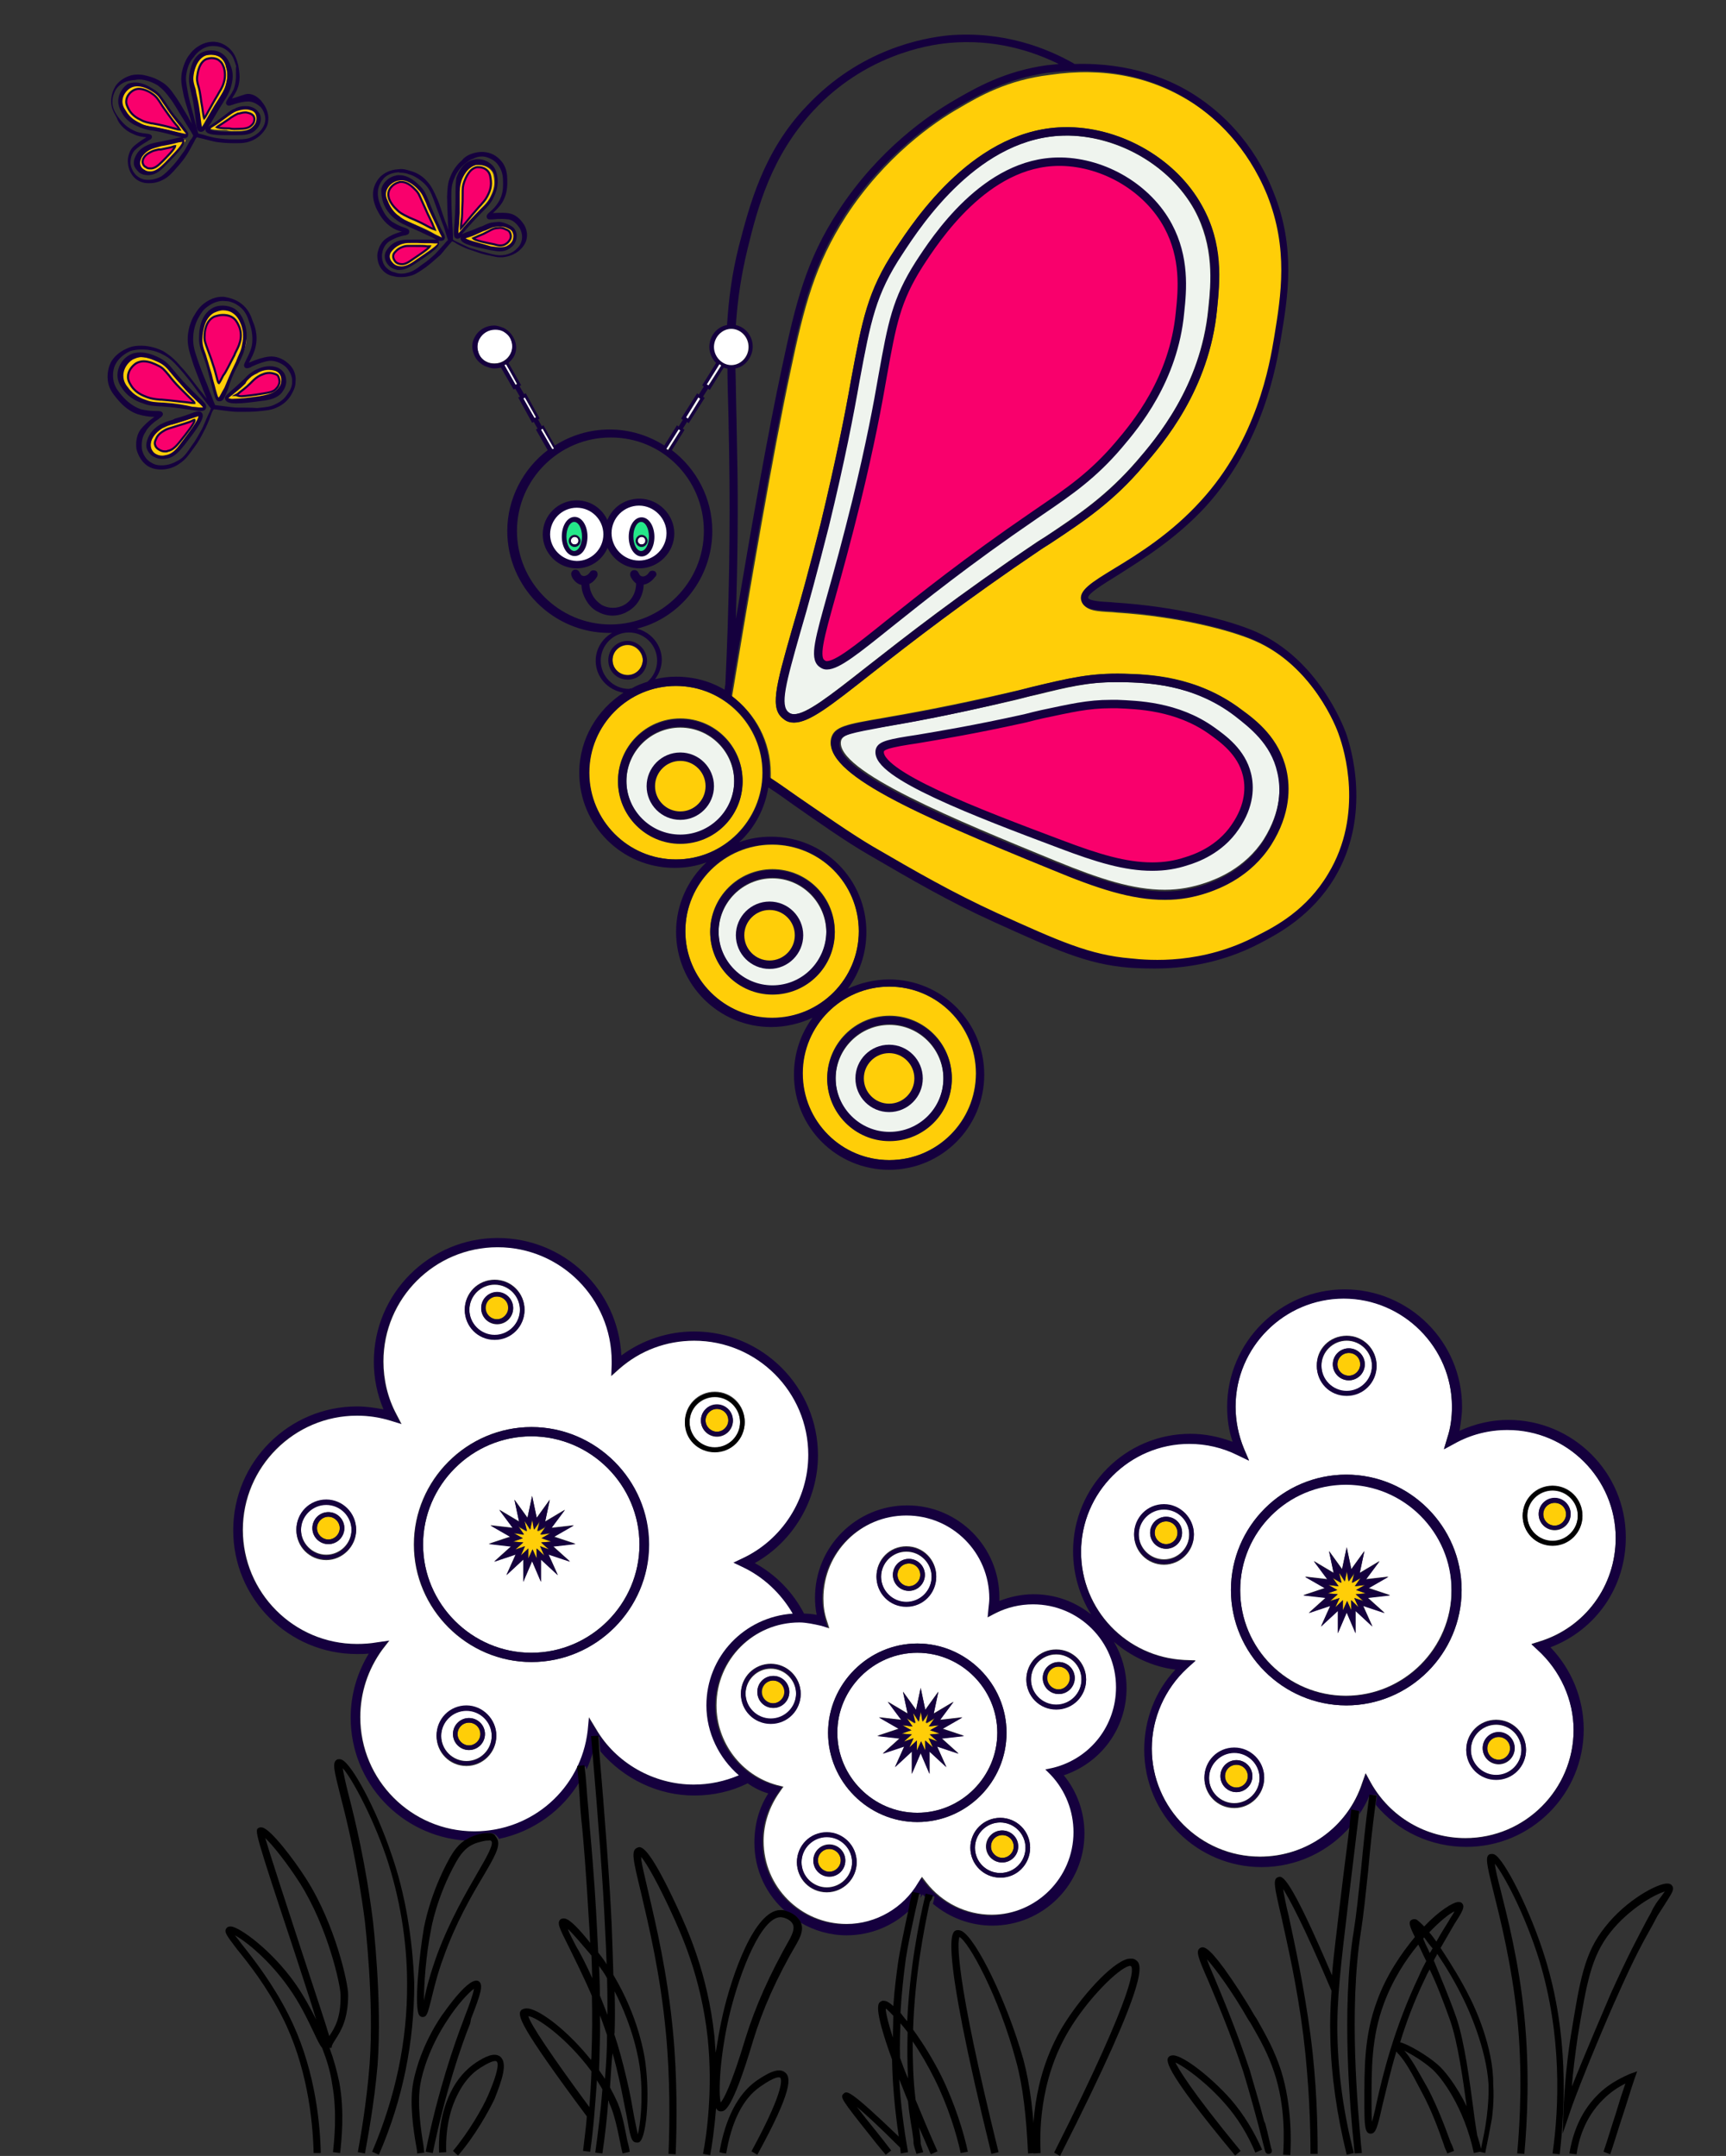 <?xml version="1.0" encoding="utf-8"?>
<!-- Generator: Adobe Illustrator 18.1.1, SVG Export Plug-In . SVG Version: 6.00 Build 0)  -->
<svg version="1.1" id="Layer_1" xmlns="http://www.w3.org/2000/svg" xmlns:xlink="http://www.w3.org/1999/xlink" x="0px" y="0px"
	 viewBox="50 0 410 512" enable-background="new 50 0 410 512" xml:space="preserve">
<rect x="50" y="0" width="410" height="512" fill="#333333" stroke="none"/>
<path fill="#FFCE08" d="M168.7,59.2c0.7,0,1.3-0.1,1.9-0.5c0.2-0.1,0.9-0.7,1.3-1.6c0.2-0.7,0.2-1.3,0-2c-0.2-0.8-0.9-1.1-1.3-1.3
	c-0.6-0.3-1.2-0.5-1.9-0.5c-0.5,0-0.9,0.1-1.3,0.1c-0.8,0.1-1.4,0.4-2.4,0.9l-0.6,0.3c-1.6,0.9-2.8,1.3-3.5,1.7
	c-0.4,0.1-0.7,0.3-0.9,0.4c0.6,0.7,4.5,1.6,6.6,2C167.2,58.9,168,59.2,168.7,59.2z"/>
<path fill="#F9006C" stroke="#15003E" stroke-width="0.5" stroke-miterlimit="10" d="M168.8,58.3c0.5,0,1-0.1,1.4-0.4
	c0.2-0.1,0.7-0.5,1-1.1c0.2-0.5,0.2-0.9,0-1.4c-0.2-0.6-0.7-0.8-1-0.9c-0.4-0.2-0.9-0.4-1.4-0.4c-0.3,0-0.7,0.1-1,0.1
	c-0.6,0.1-1,0.3-1.7,0.7l-0.4,0.2c-1.2,0.7-2.1,0.9-2.6,1.2c-0.3,0.1-0.5,0.2-0.7,0.3c0.4,0.5,3.3,1.1,4.9,1.4
	C167.7,58.1,168.3,58.3,168.8,58.3z"/>
<path fill="none" d="M77.9,21.1c-0.4,0.6-0.9,1.6-0.8,3c0,1.6,0.7,2.6,1.3,3.4c0.4,0.7,1.6,2.3,3.6,3.2c1,0.4,2.1,0.7,2.9,0.8
	c0.9,0.1,1.4,0.2,1.6,0.8c0,0.4-0.4,0.7-0.9,0.9l-0.2,0.2c-1.4,0.8-2.6,1.7-3.1,2.2c-1.1,1.2-1,2.9-1,3.1c0,0.3,0.2,2.1,1.7,3.1
	c0.9,0.7,1.8,0.7,2.3,0.8c1.7,0.1,2.8-0.6,3.3-0.8c0.9-0.4,1.6-1.2,2.8-2.6c0.9-1,1.6-1.9,2.4-3.1c0.3-0.6,1.1-1.8,1.7-2.9
	c0.2-0.4,0.4-0.9,0.7-1.1c-0.7-1.1-1.6-2.4-2.3-3.8c-1.1-1.9-2.3-3.9-3.1-4.9c-1-1.4-1.8-2.4-3-3.2c-1.6-1-3.1-1.3-3.9-1.4
	c-0.3,0-0.7-0.1-1.1-0.1c-0.4,0-0.9,0-1.4,0.2C79.7,19.3,78.7,20.1,77.9,21.1z M82.7,19.5c1.9,0,3.7,1.1,4.3,1.6
	c1.2,0.8,1.8,1.6,2.7,2.9c0.6,0.9,1.2,1.9,2.3,3.3c0.8,1,1.4,1.8,1.9,2.3c1.1,1.4,1.7,2,1.2,2.7c-0.2,0.3-0.4,0.4-0.9,0.4
	c-0.1,0-0.2,0-0.3,0c0.1,0,0.2,0.1,0.2,0.2c0.8,1-0.8,2.8-4.2,6.2c-1.2,1.2-2.3,2.3-4,2.4c-0.1,0-0.2,0-0.3,0c-0.8,0-1.4-0.2-2-0.6
	c-0.8-0.6-1.2-1.2-1.3-2c-0.2-1,0.2-1.8,0.6-2.3c0.8-1.4,2.1-2.1,2.8-2.3c0.9-0.4,1.6-0.6,2.6-0.7l0.6-0.1c1.7-0.3,2.8-0.6,3.6-0.8
	c0.6-0.1,0.8-0.2,1.1-0.2c-0.3-0.1-0.8-0.2-1.2-0.3c-1.3-0.3-3.1-0.8-5.7-1.3h-0.2c-1.1-0.2-2.1-0.3-3.3-1c-0.8-0.3-2.7-1.3-3.8-3.3
	c-0.3-0.7-0.9-1.7-0.8-3c0.1-1.6,1.2-3.1,2.8-3.8C81.4,19.7,82,19.5,82.7,19.5z"/>
<path fill="#FFCE08" d="M88.6,34.2c-1.1,0.2-1.7,0.2-2.5,0.7c-0.6,0.2-1.8,0.9-2.5,2.1c-0.2,0.5-0.6,1.1-0.5,1.9
	c0.1,0.6,0.5,1.1,1.1,1.5c0.5,0.4,1,0.5,1.6,0.5c0.1,0,0.2,0,0.2,0c1.2-0.1,2.2-0.9,3.6-2.3c1.6-1.6,4.3-4.4,4.5-5.4
	c-0.2,0-0.6,0.1-1,0.2c-0.8,0.2-2,0.5-3.9,0.9H88.6z"/>
<path fill="none" d="M207,156.9c0,1.7-0.6,3.2-1.6,4.6c1.7-0.3,3.3-0.6,5-0.6c4.2,0,8.1,1.1,11.5,3.1c0.1-0.4,0.1-0.8,0.2-1.2
	c0.9-18.6,1.2-37.1,0.9-55.1c-0.1-3.8-0.1-7.1-0.2-10.3c-0.1-3.6-0.2-6.7-0.2-9.7c-0.3-0.1-0.6-0.1-0.9-0.2l-3.3,5.3l-0.4-0.3
	l-1.2,1.9l0.4,0.3l-3.8,6l-0.4-0.3l-1,1.6l0.4,0.3l-3,4.8c5.8,4.4,9.6,11.5,9.6,19.2c0,11.2-7.7,20.7-18,23.5
	C204.5,150.3,207,153.3,207,156.9z"/>
<path fill="none" d="M228.9,82.4c0,2.6-1.8,4.7-4.1,5.2c0,3,0.1,6.1,0.2,9.7c0.1,3.1,0.1,6.6,0.2,10.3c0.2,12.9,0.1,26.1-0.3,39.5
	c3.6-21.3,7.7-44.7,10.9-59.5c3.3-15.5,5.9-25.7,13.5-37.5c9.5-14.5,21.3-22.7,27.5-26.2c5-2.9,11.9-6.8,21.9-8.3
	c1-0.1,2-0.2,2.9-0.3c-6.3-3.1-15.2-6-26.1-5c-5.7,0.6-20.1,3.1-32.2,16.1C233,37.1,230,49.3,227.5,59c-1.7,6.6-2.4,12.2-2.8,18.2
	C227.1,77.7,228.9,79.8,228.9,82.4z"/>
<path fill="none" d="M206.1,156.9c0-3.7-3-6.7-6.7-6.7s-6.7,3-6.7,6.7c0,3.7,3,6.7,6.7,6.7c0.2,0,0.3,0,0.6,0
	c1.2-0.7,2.4-1.1,3.8-1.6C205.1,160.7,206.1,158.9,206.1,156.9z M199.1,161.3c-2.6,0-4.6-2-4.6-4.6s2-4.6,4.6-4.6s4.6,2,4.6,4.6
	C203.6,159.3,201.5,161.3,199.1,161.3z"/>
<path fill="none" d="M83.6,106.3c0.1,0.4,0.6,2.4,2.3,3.4c1.1,0.7,2.2,0.6,2.8,0.6c1.9-0.1,3.2-1,3.8-1.3c1-0.7,1.7-1.6,2.9-3.3
	c1-1.3,1.6-2.4,2.4-3.9c0.3-0.7,1-2.2,1.6-3.6c0.2-0.6,0.4-1.1,0.6-1.4c-1-1.2-2.1-2.7-3.2-4.1c-1.6-2.1-3.2-4.2-4.2-5.3
	c-1.4-1.6-2.3-2.6-4-3.4c-2-1-3.9-1.2-4.8-1.2c-0.8,0-1.8,0-3,0.4c-1.6,0.7-2.8,1.7-3.4,3c-0.3,0.8-0.8,2-0.6,3.6
	c0.2,1.8,1.2,2.9,2,3.9c0.7,0.8,2.1,2.6,4.6,3.3c1.3,0.4,2.6,0.4,3.4,0.4c1,0,1.7,0.1,1.8,0.7c0.1,0.6-0.3,0.8-0.9,1.1l-0.1,0.1
	c-1.6,1-2.9,2.2-3.3,3C83.2,104.1,83.6,106.1,83.6,106.3z M88.6,96.6h-0.3c-1.3-0.1-2.4-0.2-4-0.7c-1-0.3-3.2-1.1-4.8-3.3
	c-0.6-0.8-1.3-1.9-1.3-3.4c0-1.8,1-3.7,2.7-4.7c0.8-0.4,1.7-0.7,2.7-0.7c2,0,3.8,0.9,4.6,1.3c1.6,0.8,2.2,1.6,3.4,3
	c0.8,0.9,1.7,2,3.2,3.6c1,1.1,1.9,1.9,2.6,2.6c1.4,1.4,2.1,2,1.8,2.8c-0.3,0.6-1,0.6-1.2,0.6c-0.6,0-1.3-0.1-2.3-0.2
	C93.8,97.2,91.7,96.8,88.6,96.6z M85.2,103.8c0.8-1.8,2.2-2.7,2.9-3.1c1-0.6,1.7-0.8,2.9-1.1l0.7-0.2c1.9-0.6,3.2-1,4-1.3
	s1.2-0.4,1.6-0.4c0.2,0,0.4,0.1,0.7,0.3c1,1.1-0.9,3.7-4.1,7.7c-1.2,1.6-2.4,3-4.2,3.2c-0.1,0-0.4,0.1-0.9,0.1
	c-0.7,0-1.3-0.1-1.9-0.4c-0.9-0.4-1.6-1.2-1.8-2.1C84.6,105.4,85,104.4,85.2,103.8z"/>
<path fill="none" d="M104,12.5c-1-1-2-1.3-2.8-1.4c-1.2-0.2-2.6,0.1-3.8,0.8c-0.9,0.6-1.4,1.2-1.8,1.8c-0.4,0.7-1.3,2-1.7,3.8
	c-0.2,1.6-0.1,2.7,0.3,4.4c0.2,1.2,0.9,3.4,1.4,5.7c0.4,1.4,0.9,3,1.1,4.2c0.3,0.1,0.8,0.2,1.2,0.3c1.1,0.3,2.6,0.7,3.2,0.8
	c1.4,0.2,2.6,0.3,3.9,0.3c1.9,0,2.8,0,3.8-0.3c0.4-0.2,1.8-0.7,2.8-1.9c0.3-0.4,0.9-1.1,1-2.2c0.2-1.8-0.9-3.1-1.1-3.3
	c-0.1-0.1-1.3-1.3-3-1.3c-0.7,0-2.2,0.2-3.7,0.8h-0.1c-0.4,0.2-0.9,0.3-1.2,0c-0.4-0.4-0.1-1,0.4-1.7c0.4-0.7,1-1.4,1.4-2.6
	c0.7-2.1,0.2-4,0-4.8C105.5,14.8,105.1,13.6,104,12.5z M104.5,20.6c-0.4,1.3-0.9,2.1-1.6,3.1l-0.1,0.2c-1.4,2.2-2.3,3.9-3,5
	c-0.2,0.4-0.4,0.8-0.7,1.1c0.2-0.2,0.6-0.4,0.9-0.7c0.7-0.4,1.6-1,2.9-2.1l0.4-0.3c0.9-0.7,1.3-1,2.2-1.4c0.4-0.2,1.3-0.6,2.4-0.6
	c0.4,0,0.8,0,1.1,0.1c0.6,0.1,1.4,0.3,2,1.2c0.3,0.4,0.7,1.2,0.6,2.3c-0.2,1.2-0.9,1.9-1.2,2.1c-1.2,1.1-2.7,1.2-4.4,1.2
	c-0.9,0-1.8,0-2.7,0c-3.3,0-4.7-0.3-4.8-1.2c0-0.1,0-0.2,0-0.3c-0.3,0.4-0.7,0.7-1,0.7h-0.2c-0.8-0.1-0.9-0.9-1.1-2.7
	c-0.1-0.8-0.2-1.8-0.4-3c-0.3-1.8-0.6-3-0.8-4c-0.3-1.7-0.6-2.4-0.3-4c0.2-1.1,0.8-4.2,3.3-5.3c1.4-0.6,3.3-0.3,4.7,0.6
	c1.1,0.8,1.4,1.9,1.7,2.7C105.3,17.8,104.8,19.8,104.5,20.6z"/>
<path fill="none" d="M157.8,42.2c-0.6,1.4-0.7,2.6-0.7,4.3c0,1.2,0.1,3.6,0.2,5.8c0.1,1.6,0.2,3.1,0.2,4.4c0.3,0.1,0.7,0.3,1.1,0.6
	c1,0.6,2.3,1.2,3,1.4c1.3,0.4,2.3,0.8,3.8,1.1c1.8,0.4,2.7,0.7,3.8,0.6c0.6-0.1,1.9-0.2,3.1-1.2c0.4-0.3,1.1-0.9,1.4-1.9
	c0.6-1.7-0.2-3.2-0.4-3.4c-0.1-0.1-1-1.7-2.6-2c-0.7-0.1-2.2-0.2-3.8,0h-0.1c-0.4,0.1-1,0.1-1.2-0.3c-0.3-0.6,0.1-1,0.8-1.6
	c0.6-0.6,1.3-1.2,1.9-2.2c1.1-1.9,1.1-3.9,1.1-4.7c0-1.1-0.1-2.3-0.9-3.7c-0.6-0.9-1.4-1.6-2.3-2c-1.2-0.4-2.4-0.4-3.8,0
	c-1,0.3-1.7,0.9-2.1,1.3C159.7,39.4,158.6,40.5,157.8,42.2z M163.1,38.1c0.2,0,0.6-0.1,0.8-0.1c1.4,0,2.8,0.6,3.7,1.7
	c0.9,1,1,2.2,1,3c0.2,2.3-0.8,4.1-1.2,4.9c-0.7,1.2-1.3,1.9-2.2,2.7l-0.2,0.2c-1.9,1.9-3.1,3.2-4,4.3c-0.3,0.4-0.7,0.7-0.9,1
	c0.2-0.1,0.6-0.2,1-0.4c0.7-0.2,1.8-0.7,3.3-1.3l0.6-0.2c1-0.4,1.6-0.8,2.6-0.9c0.3-0.1,0.8-0.1,1.3-0.1c0.8,0,1.6,0.2,2.2,0.6
	c0.4,0.2,1.3,0.7,1.8,1.6c0.3,0.8,0.3,1.6,0,2.4c-0.4,1.1-1.3,1.7-1.6,1.8c-0.7,0.4-1.3,0.6-2.2,0.6c-0.8,0-1.6-0.1-2.3-0.3
	c-4.8-0.9-7-1.6-7-2.8c0-0.1,0-0.2,0.1-0.3c-0.3,0.3-0.7,0.4-0.9,0.4c-0.1,0-0.2,0-0.3-0.1c-0.7-0.3-0.7-1-0.4-2.9
	c0.1-0.8,0.1-1.8,0.2-3c0.1-1.9,0.1-3.1,0.1-4.1c0-1.7,0-2.6,0.6-3.9C159,41.7,160.4,38.7,163.1,38.1z"/>
<path fill="none" d="M115.5,95.8c0.6-0.2,2-1,3-2.6c0.3-0.6,0.9-1.4,1-2.7c0-2.1-1.6-3.6-1.8-3.8c-0.2-0.1-1.8-1.4-3.7-1.2
	c-0.9,0.1-2.6,0.6-4.2,1.4l-0.1,0.1c-0.6,0.2-1,0.4-1.4,0.1c-0.4-0.4-0.1-1,0.3-1.9c0.4-0.8,1-1.9,1.3-3.2c0.6-2.6-0.2-4.8-0.6-5.7
	c-0.4-1.2-1-2.7-2.3-3.7c-1.3-1-2.6-1.3-3.4-1.3c-1.6-0.1-3,0.4-4.3,1.4c-1,0.8-1.4,1.7-1.9,2.3c-0.4,0.8-1.2,2.4-1.4,4.7
	c-0.1,1.8,0.2,3.1,0.9,5.1c0.4,1.4,1.4,3.9,2.4,6.3c0.7,1.7,1.3,3.4,1.9,4.9c0.3,0,0.9,0.1,1.6,0.2c1.3,0.2,3.1,0.4,3.8,0.4
	c1.7,0,3,0,4.6-0.1C113.2,96.5,114.4,96.4,115.5,95.8z M101.9,95.4L101.9,95.4c-0.9-0.1-1.1-0.9-1.7-2.9c-0.2-0.9-0.4-2-0.9-3.4
	c-0.6-2.1-1.1-3.4-1.4-4.6c-0.7-1.9-1-2.8-0.9-4.6c0.1-1.2,0.3-5,3.1-6.6c1.6-0.9,3.9-0.9,5.3,0.1c1.3,0.8,1.9,2,2.2,2.9
	c1.1,2.4,0.7,4.9,0.4,5.9c-0.3,1.6-0.8,2.6-1.4,3.8l-0.1,0.3c-1.3,2.8-2.2,4.8-2.8,6.2C103.1,94.5,102.8,95.4,101.9,95.4z
	 M105.8,95.8c-1.1,0-2.3-0.1-2.6-1c-0.2-0.7,0.2-1,1.2-1.8c0.7-0.6,1.7-1.4,3.1-2.8l0.4-0.4c0.9-0.9,1.4-1.3,2.4-1.9
	c0.7-0.3,2.2-1.2,4.1-0.9c0.7,0.1,1.7,0.2,2.4,1.1c0.4,0.4,0.9,1.3,0.9,2.6c-0.1,1.3-0.8,2.2-1.1,2.6c-1.2,1.4-3,1.8-5,2
	C109.8,95.6,107.5,95.8,105.8,95.8z"/>
<path fill="none" d="M394.1,456.1c0.6-0.9,1-1.7,1.3-2.2c-1.2,0.8-3.6,2.4-6.1,5c0.6,0.7,1.1,1.4,1.7,2.2
	C392.3,459.1,393.3,457.4,394.1,456.1z"/>
<path fill="none" d="M139.8,45.1c-0.3,1.4,0.1,2.7,0.6,3.7c0.3,0.8,1,2.7,2.8,3.9c0.9,0.7,1.9,1.1,2.7,1.3c0.8,0.3,1.4,0.6,1.3,1.1
	c-0.1,0.4-0.6,0.7-1,0.8H146c-1.6,0.4-2.9,1-3.6,1.4c-1.3,0.9-1.7,2.7-1.7,2.8c0,0.3-0.2,2.1,0.9,3.4c0.7,0.8,1.6,1,2.1,1.2
	c1.6,0.4,2.9,0.1,3.3,0c1-0.3,1.8-0.8,3.2-1.9c1.1-0.8,2-1.6,3-2.4c0.4-0.4,1.4-1.6,2.2-2.4c0.3-0.3,0.7-0.8,0.9-1
	c-0.4-1.2-1-2.7-1.4-4.2c-0.7-2.1-1.4-4.3-2-5.4c-0.7-1.7-1.2-2.7-2.2-3.8c-1.3-1.3-2.8-2-3.6-2.2c-0.6-0.2-1.3-0.4-2.2-0.4
	c-0.1,0-0.2,0-0.2,0c-1.4,0.1-2.7,0.6-3.6,1.4C140.5,43.1,140,44.1,139.8,45.1z M144.4,41.8c0.3-0.1,0.6-0.1,0.9-0.1
	c2.3,0,4.2,1.9,4.9,2.6c1,1.1,1.3,1.9,2,3.4c0.3,0.9,0.8,2.1,1.6,3.8c0.6,1.1,1,2,1.3,2.8c0.8,1.6,1.1,2.2,0.7,2.8
	c-0.1,0.1-0.3,0.2-0.7,0.2c-0.2,0-0.4,0-0.7-0.1c0.1,0.1,0.1,0.1,0.2,0.2c0.6,1.1-1.3,2.6-5.4,5.2c-1.2,0.8-2.4,1.6-3.8,1.6
	c-0.2,0-0.4,0-0.6,0c-0.3,0-1.3-0.2-2.1-1.1c-0.8-0.8-0.9-1.7-0.9-2.2c0-1,0.7-1.8,1-2.1c1.1-1.2,2.6-1.6,3.2-1.7
	c0.9-0.2,1.4-0.2,2.7-0.1h0.6c1.7,0.1,2.9,0,3.6,0c0.2,0,0.4,0,0.7,0c0.1,0,0.3,0,0.4,0c-0.3-0.1-0.7-0.3-1.1-0.6
	c-1.2-0.7-2.9-1.4-5.3-2.4l-0.2-0.1c-1-0.4-2-0.8-3-1.7c-0.7-0.6-2.3-1.8-3-4.1c-0.2-0.8-0.6-1.9-0.1-3.1
	C141.4,43.5,142.7,42.1,144.4,41.8z"/>
<path fill="none" d="M389.6,463.7c0.2-0.4,0.4-0.8,0.7-1.1c-0.7-1-1.3-1.9-2-2.6c-0.1,0.1-0.2,0.2-0.3,0.3c0.1,0.2,0.2,0.3,0.2,0.6
	C388.6,461.7,389.1,462.7,389.6,463.7z"/>
<path fill="#FFCE08" d="M277.8,25.7c-6,3.4-17.6,11.5-26.8,25.6c-7.4,11.5-10,21.5-13.2,36.8c-4.1,19.1-9.8,52.5-13.9,77.3
	c5.6,4.1,9.2,10.8,9.2,18.2c0,0.4,0,0.9,0,1.3c1.6,1,4,2.7,6.7,4.6c5.7,3.9,12.6,8.8,17.8,11.8c10.5,6.1,18.7,11,29.7,15.9
	c14.6,6.6,21.9,9.9,31.6,10.7c4.7,0.3,17,1.3,30-5.4c4.3-2.3,11.8-6.1,16.9-14.7c8.4-14.2,3.6-29.8,2.6-32.8
	c-0.6-1.7-6.3-16.6-20.1-22.7c-6-2.7-18.9-5.9-32.9-6.8l-1.1-0.1c-3.7-0.2-6.3-0.3-7.1-2.3c-0.9-2.4,2.3-4.4,7.8-7.8
	c5.8-3.6,13.6-8.4,20.5-16c13.3-14.7,16.3-32.5,17.5-39.1c1.7-9.8,3.6-20.8-1.7-33.6c-4.8-11.7-12.2-18.3-17.8-22
	c-9.8-6.4-21.3-8.7-34.2-6.8C289.4,19,282.7,22.8,277.8,25.7z M316.9,160c5.7,0.1,17.3,0.4,27.7,8.4c3.6,2.8,9,6.9,10.7,14.3
	c0.9,4,1,10.3-3.6,17.6c-4.8,7.7-12.2,10.3-14.8,11.2c-3.3,1.2-6.8,1.8-10.5,1.8c-7.8,0-15.9-2.7-26.6-7
	c-32.8-13.3-54.1-22.7-52.4-30.9c0.7-2.9,3.6-3.4,12.3-4.9c6.3-1.1,15.9-2.8,30.2-6.1c1.8-0.4,3.3-0.8,4.9-1.2
	C304,161,309,159.8,316.9,160z M304,30.2c12.8,0.2,25.5,7.8,31.5,18.6c5.1,9.2,4.2,18.1,3.6,24.7c-1.9,19-12.8,31.8-17.5,37.2
	c-7.2,8.4-14.1,13-22,18.3l-1.9,1.2c-18.8,12.6-31.4,22.5-40.6,29.7c-9.9,7.8-14.8,11.7-18.5,11.7c-0.9,0-1.8-0.2-2.4-0.8
	c-3.4-2.4-2-7.6,1.9-21.2c1.9-6.4,4.1-14.6,6.8-25.1c3.8-15.5,5.9-26.5,7.3-34.5c2.6-13.9,3.9-20.9,10.5-30.9
	c4.8-7.1,19.1-28.9,40.7-28.9C303.6,30.2,303.8,30.2,304,30.2z"/>
<path fill="#FFFFFF" d="M326.5,358.3c-3.3,0-6,2.7-6,6c0,3.3,2.7,6,6,6s6-2.7,6-6C332.5,361,329.8,358.3,326.5,358.3z M327,367.8
	c-2.1,0-3.8-1.7-3.8-3.8s1.7-3.8,3.8-3.8c2.1,0,3.8,1.7,3.8,3.8S329.2,367.8,327,367.8z"/>
<path fill="#FFFFFF" d="M343.2,416.2c-3.3,0-6,2.7-6,6s2.7,6,6,6c3.3,0,6-2.7,6-6S346.5,416.2,343.2,416.2z M343.7,425.6
	c-2.1,0-3.8-1.7-3.8-3.8s1.7-3.8,3.8-3.8c2.1,0,3.8,1.7,3.8,3.8S345.8,425.6,343.7,425.6z"/>
<path fill="#FFFFFF" d="M369.9,330.4c3.3,0,6-2.7,6-6s-2.7-6-6-6s-6,2.7-6,6S366.5,330.4,369.9,330.4z M370.4,320.2
	c2.1,0,3.8,1.7,3.8,3.8s-1.7,3.8-3.8,3.8c-2.1,0-3.8-1.7-3.8-3.8S368.3,320.2,370.4,320.2z"/>
<path fill="#FFFFFF" d="M369.7,352.5c-13.9,0-25.1,11.3-25.1,25.1c0,13.9,11.3,25.1,25.1,25.1c13.8,0,25.1-11.3,25.1-25.1
	C395,363.8,383.6,352.5,369.7,352.5z M378.9,383l-5.1-1.7l2.2,4.9l-4-3.7v5.3l-2.1-4.9l-2.1,4.9v-5.3l-4,3.7l2.2-4.9l-5.1,1.7l4-3.6
	l-5.3-0.6l5.1-1.7l-4.7-2.7l5.3,0.6l-3.2-4.3l4.7,2.8l-1.1-5.2l3.1,4.3l1.1-5.2l1.1,5.2l3.1-4.3l-1.1,5.2l4.7-2.8l-3.2,4.3l5.3-0.6
	l-4.7,2.7l5.1,1.7l-5.3,0.6L378.9,383z"/>
<path fill="#FFFFFF" d="M405.4,421.6c3.3,0,6-2.7,6-6s-2.7-6-6-6c-3.3,0-6,2.7-6,6S402.1,421.6,405.4,421.6z M406,411.4
	c2.1,0,3.8,1.7,3.8,3.8s-1.7,3.8-3.8,3.8s-3.8-1.7-3.8-3.8S403.9,411.4,406,411.4z"/>
<path fill="#FFFFFF" d="M418.8,366c3.3,0,6-2.7,6-6c0-3.3-2.7-6-6-6s-6,2.7-6,6C412.8,363.3,415.4,366,418.8,366z M419.3,355.8
	c2.1,0,3.8,1.7,3.8,3.8c0,2.1-1.7,3.8-3.8,3.8s-3.8-1.7-3.8-3.8C415.5,357.5,417.2,355.8,419.3,355.8z"/>
<path fill="#FFFFFF" d="M374.4,421.1l1.2,2.2c4.6,8.2,13.1,13.2,22.5,13.2c14.2,0,25.7-11.6,25.7-25.7c0-7.2-3.1-14.2-8.6-19.1
	l-1.4-1.3l1.9-0.6c10.8-3.3,18.1-13.2,18.1-24.6c0-14.2-11.6-25.7-25.7-25.7c-4.4,0-8.8,1.1-12.7,3.3l-2.4,1.3l0.8-2.7
	c0.8-2.4,1.1-4.9,1.1-7.4c0-14.2-11.6-25.7-25.7-25.7c-14.1,0-25.7,11.6-25.7,25.7c0,3.4,0.7,6.9,2,10l1.2,2.8l-2.7-1.3
	c-3.6-1.8-7.4-2.7-11.5-2.7c-14.2,0-25.7,11.6-25.7,25.7c0,13.8,10.8,25,24.5,25.7l2.7,0.1l-2,1.8c-5.3,4.9-8.4,11.8-8.4,19.1
	c0,14.2,11.6,25.7,25.7,25.7c11.1,0,20.9-7,24.3-17.6L374.4,421.1z M418.8,352.8c4,0,7.1,3.2,7.1,7.1s-3.2,7.1-7.1,7.1
	s-7.1-3.2-7.1-7.1S414.8,352.8,418.8,352.8z M405.4,408.4c4,0,7.1,3.2,7.1,7.1c0,3.9-3.2,7.1-7.1,7.1c-3.9,0-7.1-3.2-7.1-7.1
	C398.3,411.6,401.4,408.4,405.4,408.4z M326.5,371.6c-4,0-7.1-3.2-7.1-7.1s3.2-7.1,7.1-7.1s7.1,3.2,7.1,7.1S330.4,371.6,326.5,371.6
	z M369.9,317.2c4,0,7.1,3.2,7.1,7.1c0,3.9-3.2,7.1-7.1,7.1s-7.1-3.2-7.1-7.1C362.7,320.4,365.8,317.2,369.9,317.2z M343.2,429.4
	c-4,0-7.1-3.2-7.1-7.1s3.2-7.1,7.1-7.1c3.9,0,7.1,3.2,7.1,7.1S347.1,429.4,343.2,429.4z M342.4,377.6c0-15.1,12.3-27.4,27.4-27.4
	c15,0,27.4,12.3,27.4,27.4c0,15-12.3,27.4-27.4,27.4C354.7,404.9,342.4,392.7,342.4,377.6z"/>
<path fill="#15003E" d="M377.1,426.3c-0.1,0.8-0.2,1.6-0.3,2.3c5.2,6.3,13.1,10,21.5,10c15.5,0,27.9-12.6,27.9-27.9
	c0-7.3-2.9-14.3-7.9-19.5c10.8-4.1,17.9-14.3,17.9-26.1c0-15.5-12.6-27.9-27.9-27.9c-4,0-7.9,0.9-11.6,2.6c0.3-1.9,0.6-3.8,0.6-5.7
	c0-15.5-12.6-27.9-27.9-27.9c-15.3,0-27.9,12.6-27.9,27.9c0,2.9,0.4,5.7,1.3,8.3c-3.2-1.2-6.6-1.9-10-1.9
	c-15.5,0-27.9,12.6-27.9,27.9c0,5.4,1.6,10.7,4.3,15c-3.8-3-8.4-4.8-13.7-4.8c-2.8,0-5.6,0.6-8.1,1.6c0-0.2,0-0.6,0-0.8
	c0-12.1-9.8-21.9-21.9-21.9c-12.1,0-21.9,9.8-21.9,21.9c0,1.3,0.1,2.7,0.4,4.1c-1-0.2-2-0.3-3-0.3c-2.6-5-6.6-9.2-11.7-12
	c9.1-5.1,15-15,15-25.6c0-16.1-13.1-29.4-29.4-29.4c-6.2,0-12.3,2-17.3,5.7c-0.8-15.6-13.6-27.9-29.4-27.9
	c-16.1,0-29.4,13.1-29.4,29.4c0,3.9,0.8,7.8,2.3,11.3c-2.1-0.4-4.2-0.7-6.3-0.7c-16.1,0-29.4,13.1-29.4,29.4
	c0,16.2,13.1,29.4,29.4,29.4c0.9,0,1.8,0,2.8-0.1c-2.8,4.6-4.3,9.8-4.3,15.2c0,15.5,12,28.1,27.2,29.2c0.4-0.3,1-0.7,1.7-0.9
	c0.2-0.1,2.1-0.9,3.8-0.9c0.9,0,1.7,0.2,2.1,0.8c0.2,0.2,0.3,0.3,0.4,0.6c8.2-1.7,15.2-6.8,19.3-13.8c-0.1-1.1-0.2-2.1-0.3-3.2
	l1.7-0.2c0,0.2,0,0.4,0.1,0.7c0.7-1.3,1.1-2.8,1.6-4.2c-0.1-1.1-0.2-2.3-0.3-3.4l1.7-0.1c0.1,1.1,0.2,2.3,0.3,3.4
	c5.6,6.6,13.8,10.5,22.3,10.5c4.6,0,8.9-1,12.7-2.9c1.4,1,3.1,1.9,4.9,2.4c-2.2,3.4-3.3,7.4-3.3,11.7c0,6.6,2.9,12.5,7.6,16.5
	c1.2,0.3,2.8,1,3.4,2.4c0,0,0,0,0,0.1c3.2,1.9,7,3,10.9,3c5.8,0,11.2-2.3,15.2-6.2c0.3-1.3,0.6-2.7,0.8-3.8l1.7,0.3
	c-0.1,0.2-0.1,0.6-0.2,0.8c0.2-0.2,0.4-0.6,0.6-0.8c0.2,0.3,0.6,0.6,0.9,0.9c0.1-0.2,0.1-0.6,0.2-0.8l1.7,0.4
	c-0.1,0.6-0.2,1.1-0.4,1.7c3.9,3.3,8.9,5.2,14.1,5.2c12.1,0,21.9-9.8,21.9-21.9c0-5-1.7-9.9-4.9-13.8c8.9-3,14.9-11.2,14.9-20.7
	c0-4-1.1-7.8-3-11c4,3.4,9,5.9,14.6,6.6c-4.8,5.1-7.4,11.9-7.4,19c0,15.5,12.6,27.9,27.9,27.9c8.3,0,16-3.7,21.2-9.8
	c0.2-1.6,0.3-2.8,0.4-3.7l1.7,0.2c0,0.2-0.1,0.4-0.1,0.7c0.9-1.3,1.8-2.9,2.4-4.4c0.1,0.2,0.2,0.3,0.3,0.6c0-0.2,0.1-0.4,0.1-0.7
	L377.1,426.3z M191.5,410.6l-1.7-2.8l-0.3,3.2c-1.6,13.7-13.2,23.9-26.9,23.9c-14.9,0-27.1-12.1-27.1-27.1c0-5.8,1.8-11.3,5.2-16
	l1.7-2.2l-2.8,0.4c-1.7,0.3-3.2,0.4-4.9,0.4c-14.9,0-27.1-12.2-27.1-27.1s12.1-27.1,27.1-27.1c2.8,0,5.4,0.4,8,1.2l2.6,0.8l-1.2-2.3
	c-2-3.9-3.1-8.1-3.1-12.6c0-14.9,12.1-27.1,27.1-27.1c14.9,0,27.1,12.1,27.1,27.1c0,0.2,0,0.4,0,0.7l-0.1,2.8l1.9-1.7
	c4.9-4.3,11.2-6.7,17.8-6.7c14.9,0,27.1,12.1,27.1,27.1c0,10.5-6.1,20.1-15.7,24.6l-2.1,1l2.1,1c5.1,2.4,9.2,6.3,12,11.1
	c-11.3,0.8-20.5,10.2-20.5,21.8c0,6.4,2.9,12.5,7.7,16.6c-3.3,1.4-6.9,2.2-10.7,2.2C205.3,423.8,196.3,418.7,191.5,410.6z
	 M269.7,447.1l-1-1.3l-0.9,1.4c-3.6,6.1-10,9.8-17,9.8c-10.9,0-19.7-8.8-19.7-19.7c0-4.2,1.3-8.2,3.8-11.6l0.9-1.3l-1.6-0.4
	c-8.4-2.3-14.3-10.1-14.3-18.9c0-10.9,8.8-19.7,19.7-19.7c1.8,0,3.4,0.2,5.2,0.8l1.9,0.6l-0.6-1.9c-0.4-1.8-0.8-3.6-0.8-5.2
	c0-10.9,8.8-19.7,19.7-19.7c10.9,0,19.7,8.8,19.7,19.7c0,0.8,0,1.6-0.2,2.4l-0.2,2.1l1.9-1c2.8-1.4,5.8-2.1,8.9-2.1
	c10.9,0,19.7,8.8,19.7,19.7c0,9-6.1,16.9-14.9,19.1l-1.9,0.4l1.3,1.3c3.6,3.7,5.4,8.4,5.4,13.6c0,10.9-8.8,19.7-19.7,19.7
	C279.1,454.7,273.5,452,269.7,447.1z M349.3,441c-14.2,0-25.7-11.6-25.7-25.7c0-7.2,3.1-14.2,8.4-19.1l2-1.8l-2.7-0.1
	c-13.7-0.7-24.5-11.9-24.5-25.7c0-14.2,11.6-25.7,25.7-25.7c4,0,7.9,0.9,11.5,2.7l2.7,1.3l-1.2-2.8c-1.3-3.2-2-6.6-2-10
	c0-14.2,11.6-25.7,25.7-25.7c14.1,0,25.7,11.6,25.7,25.7c0,2.6-0.3,5-1.1,7.4l-0.8,2.7l2.4-1.3c3.9-2.2,8.2-3.3,12.7-3.3
	c14.2,0,25.7,11.6,25.7,25.7c0,11.3-7.2,21.2-18.1,24.6l-1.9,0.6l1.4,1.3c5.4,4.9,8.6,11.9,8.6,19.1c0,14.2-11.6,25.7-25.7,25.7
	c-9.3,0-18-5.1-22.5-13.2l-1.2-2.2l-0.8,2.4C370.1,433.9,360.3,441,349.3,441z"/>
<path fill="#FFFFFF" d="M176.2,341.1c-14.1,0-25.7,11.6-25.7,25.7c0,14.1,11.6,25.7,25.7,25.7s25.7-11.6,25.7-25.7
	C201.9,352.7,190.4,341.1,176.2,341.1z M185.4,370.8l-5.1-1.7l2.2,4.9l-4-3.7v5.3l-2.1-4.9l-2.1,4.9v-5.3l-4,3.7l2.2-4.9l-5.1,1.7
	l4-3.6l-5.3-0.6l5.1-1.7l-4.7-2.7l5.3,0.6l-3.2-4.3l4.7,2.8l-1.1-5.2l3.1,4.3l1.1-5.2l1.1,5.2l3.1-4.3l-1.1,5.2l4.7-2.8l-3.2,4.3
	l5.3-0.6l-4.7,2.7l5.1,1.7l-5.3,0.6L185.4,370.8z"/>
<path fill="#FFFFFF" d="M167.5,317.1c3.3,0,6-2.7,6-6s-2.7-6-6-6c-3.3,0-6,2.7-6,6S164.2,317.1,167.5,317.1z M168.1,306.9
	c2.1,0,3.8,1.7,3.8,3.8s-1.7,3.8-3.8,3.8c-2.1,0-3.8-1.7-3.8-3.8S165.9,306.9,168.1,306.9z"/>
<path fill="#FFFFFF" d="M160.8,406.2c-3.3,0-6,2.7-6,6c0,3.3,2.7,6,6,6c3.3,0,6-2.7,6-6C166.8,408.8,164.2,406.2,160.8,406.2z
	 M161.4,415.6c-2.1,0-3.8-1.7-3.8-3.8c0-2.1,1.7-3.8,3.8-3.8c2.1,0,3.8,1.7,3.8,3.8C165.2,413.9,163.5,415.6,161.4,415.6z"/>
<path fill="#FFFFFF" d="M219.8,343.8c3.3,0,6-2.7,6-6c0-3.3-2.7-6-6-6c-3.3,0-6,2.7-6,6C213.8,341.1,216.4,343.8,219.8,343.8z
	 M220.3,333.6c2.1,0,3.8,1.7,3.8,3.8c0,2.1-1.7,3.8-3.8,3.8c-2.1,0-3.8-1.7-3.8-3.8C216.5,335.2,218.2,333.6,220.3,333.6z"/>
<path fill="#FFFFFF" d="M214.8,423.8c3.8,0,7.4-0.8,10.7-2.2c-4.7-4.1-7.7-10.1-7.7-16.6c0-11.6,9-21,20.5-21.8
	c-2.8-4.8-6.9-8.7-12-11.1l-2.1-1l2.1-1c9.5-4.4,15.7-14.1,15.7-24.6c0-14.9-12.1-27.1-27.1-27.1c-6.6,0-12.8,2.3-17.8,6.7l-1.9,1.7
	l0.1-2.8c0-0.2,0-0.4,0-0.7c0-14.9-12.1-27.1-27.1-27.1c-14.9,0-27.1,12.1-27.1,27.1c0,4.4,1,8.7,3.1,12.6l1.2,2.3l-2.6-0.8
	c-2.6-0.8-5.2-1.2-8-1.2c-14.9,0-27.1,12.2-27.1,27.1c0,14.9,12.1,27.1,27.1,27.1c1.6,0,3.2-0.1,4.9-0.4l2.8-0.4l-1.7,2.2
	c-3.4,4.7-5.2,10.2-5.2,16c0,14.9,12.1,27.1,27.1,27.1c13.8,0,25.3-10.2,26.9-23.9l0.3-3.2l1.7,2.8
	C196.3,418.7,205.3,423.8,214.8,423.8z M127.5,370.5c-4,0-7.1-3.2-7.1-7.1c0-3.9,3.2-7.1,7.1-7.1s7.1,3.2,7.1,7.1
	C134.6,367.2,131.4,370.5,127.5,370.5z M219.8,330.5c4,0,7.1,3.2,7.1,7.1s-3.2,7.1-7.1,7.1c-3.9,0-7.1-3.2-7.1-7.1
	S215.8,330.5,219.8,330.5z M167.5,303.9c4,0,7.1,3.2,7.1,7.1s-3.2,7.1-7.1,7.1c-3.9,0-7.1-3.2-7.1-7.1S163.5,303.9,167.5,303.9z
	 M160.8,419.4c-4,0-7.1-3.2-7.1-7.1s3.2-7.1,7.1-7.1c3.9,0,7.1,3.2,7.1,7.1S164.7,419.4,160.8,419.4z M176.2,394.7
	c-15.3,0-27.9-12.6-27.9-27.9s12.6-27.9,27.9-27.9c15.3,0,27.9,12.6,27.9,27.9C204.2,382.1,191.6,394.7,176.2,394.7z"/>
<path fill="#FFFFFF" d="M127.5,357.2c-3.3,0-6,2.7-6,6s2.7,6,6,6c3.3,0,6-2.7,6-6S130.8,357.2,127.5,357.2z M128,366.7
	c-2.1,0-3.8-1.7-3.8-3.8c0-2.1,1.7-3.8,3.8-3.8c2.1,0,3.8,1.7,3.8,3.8C131.8,365,130.1,366.7,128,366.7z"/>
<path fill="#15003E" d="M164.5,437.1c0.6,0,1-0.1,1.6-0.1c-0.1,0-0.1,0-0.2,0C165.4,437,164.9,437,164.5,437.1z"/>
<path fill="#FFFFFF" d="M300.9,404.9c3.3,0,6-2.7,6-6s-2.7-6-6-6s-6,2.7-6,6S297.6,404.9,300.9,404.9z M301.5,394.7
	c2.1,0,3.8,1.7,3.8,3.8s-1.7,3.8-3.8,3.8c-2.1,0-3.8-1.7-3.8-3.8S299.4,394.7,301.5,394.7z"/>
<path fill="#FFFFFF" d="M246.4,436.2c-3.3,0-6,2.7-6,6s2.7,6,6,6s6-2.7,6-6S249.8,436.2,246.4,436.2z M247,445.6
	c-2.1,0-3.8-1.7-3.8-3.8c0-2.1,1.7-3.8,3.8-3.8c2.1,0,3.8,1.7,3.8,3.8C250.8,444,249.1,445.6,247,445.6z"/>
<path fill="#FFFFFF" d="M293.6,438.8c0-3.3-2.7-6-6-6c-3.3,0-6,2.7-6,6c0,3.3,2.7,6,6,6C290.9,444.8,293.6,442.2,293.6,438.8z
	 M284.2,438.5c0-2.1,1.7-3.8,3.8-3.8s3.8,1.7,3.8,3.8s-1.7,3.8-3.8,3.8S284.2,440.6,284.2,438.5z"/>
<path fill="#FFFFFF" d="M305,435.1c0-5-1.9-9.9-5.4-13.6l-1.3-1.3l1.9-0.4c8.8-2.2,14.9-10,14.9-19.1c0-10.9-8.8-19.7-19.7-19.7
	c-3.1,0-6.1,0.7-8.9,2.1l-1.9,1l0.2-2.1c0.1-0.9,0.2-1.7,0.2-2.4c0-10.9-8.8-19.7-19.7-19.7c-10.9,0-19.7,8.8-19.7,19.7
	c0,1.8,0.2,3.4,0.8,5.2l0.6,1.9l-1.9-0.6c-1.8-0.4-3.6-0.8-5.2-0.8c-10.9,0-19.7,8.8-19.7,19.7c0,8.8,5.9,16.6,14.3,18.9l1.6,0.4
	l-0.9,1.3c-2.4,3.4-3.8,7.4-3.8,11.6c0,10.9,8.8,19.7,19.7,19.7c7,0,13.5-3.8,17-9.8l0.9-1.4l1,1.3c3.8,4.9,9.5,7.7,15.6,7.7
	C296.1,454.7,305,446,305,435.1z M300.9,391.7c4,0,7.1,3.2,7.1,7.1s-3.2,7.1-7.1,7.1s-7.1-3.2-7.1-7.1S296.9,391.7,300.9,391.7z
	 M265.3,367.2c4,0,7.1,3.2,7.1,7.1s-3.2,7.1-7.1,7.1s-7.1-3.2-7.1-7.1S261.3,367.2,265.3,367.2z M226,402.2c0-4,3.2-7.1,7.1-7.1
	c3.9,0,7.1,3.2,7.1,7.1s-3.2,7.1-7.1,7.1C229.2,409.3,226,406.2,226,402.2z M246.4,449.4c-4,0-7.1-3.2-7.1-7.1s3.2-7.1,7.1-7.1
	s7.1,3.2,7.1,7.1S250.3,449.4,246.4,449.4z M267.9,432.7c-11.7,0-21.2-9.6-21.2-21.2s9.6-21.2,21.2-21.2s21.2,9.6,21.2,21.2
	S279.7,432.7,267.9,432.7z M280.5,438.8c0-4,3.2-7.1,7.1-7.1s7.1,3.2,7.1,7.1s-3.2,7.1-7.1,7.1S280.5,442.8,280.5,438.8z"/>
<path fill="#FFFFFF" d="M267.9,392.5c-10.5,0-19,8.6-19,19s8.6,19,19,19s19-8.6,19-19S278.5,392.5,267.9,392.5z M277.7,416.4
	l-5.1-1.7l2.2,4.9l-4-3.7v5.3l-2.1-4.9l-2.1,4.9v-5.3l-4,3.7l2.2-4.9l-5.1,1.7l4-3.6l-5.3-0.6l5.1-1.7l-4.7-2.7l5.3,0.6l-3.2-4.3
	l4.7,2.8l-1.1-5.2l3.1,4.3l1.1-5.2l1.1,5.2l3.1-4.3l-1.1,5.2l4.7-2.8l-3.2,4.3l5.3-0.6l-4.7,2.7l5.1,1.7l-5.3,0.6L277.7,416.4z"/>
<path fill="#FFFFFF" d="M265.3,380.5c3.3,0,6-2.7,6-6c0-3.3-2.7-6-6-6s-6,2.7-6,6C259.3,377.8,262,380.5,265.3,380.5z M265.9,370.2
	c2.1,0,3.8,1.7,3.8,3.8c0,2.1-1.7,3.8-3.8,3.8s-3.8-1.7-3.8-3.8C262.1,371.9,263.8,370.2,265.9,370.2z"/>
<path fill="#FFFFFF" d="M233.1,408.3c3.3,0,6-2.7,6-6s-2.7-6-6-6c-3.3,0-6,2.7-6,6S229.8,408.3,233.1,408.3z M233.7,398
	c2.1,0,3.8,1.7,3.8,3.8s-1.7,3.8-3.8,3.8c-2.1,0-3.8-1.7-3.8-3.8S231.5,398,233.7,398z"/>
<path fill="#15003E" d="M289.1,411.5c0-11.7-9.6-21.2-21.2-21.2s-21.2,9.6-21.2,21.2s9.6,21.2,21.2,21.2S289.1,423.2,289.1,411.5z
	 M267.9,430.5c-10.5,0-19-8.6-19-19s8.6-19,19-19s19,8.6,19,19S278.5,430.5,267.9,430.5z"/>
<path d="M168.8,488.4c-1.4-1.1-3.7,0.1-5.7,1.4c-2.4,1.6-4.6,4-6.1,7.2c-2.8,5.7-2.8,11.9-2.7,14.2l1.7-0.1
	c-0.1-2.2-0.1-8.1,2.6-13.5c1.4-2.9,3.3-5.2,5.6-6.6c3-1.9,3.7-1.6,3.8-1.4c0.2,0.1,0.9,1.2-2.1,8.1c-1.2,2.8-4.6,8.7-8.3,13.1
	l1.2,1.1c4-4.6,7.4-10.7,8.7-13.5C169.2,494.1,170.7,489.9,168.8,488.4z"/>
<path d="M236.4,492.1c-1.6-1.2-4.3,0.4-6.8,2.1c-4.3,3.1-7.3,8.8-8.7,16.9l0.8,0.2l0.8,0.1c1.3-7.7,4-13,8-15.8
	c3.8-2.7,4.7-2.3,4.8-2.2c0.2,0.1,1.7,1.9-6.8,17.5l1.4,0.8C238.3,496.4,238,493.2,236.4,492.1z"/>
<g>
	<path fill="none" d="M192.3,466.9c0.1,2.4,0.2,4.8,0.2,7c0.6,1.4,1.2,3,1.8,4.6c0-2.4,0-5.2-0.1-8.7c-0.3-0.6-0.8-1.2-1.1-1.8
		C192.8,467.6,192.5,467.3,192.3,466.9z"/>
	<path fill="none" d="M185,458.1c0.4,1,1.1,2.4,1.9,4c1,2,2.3,4.7,3.8,7.8c-0.1-1.8-0.1-3.6-0.2-5.4
		C188.3,461.6,186.2,459.2,185,458.1z"/>
	<path fill="none" d="M192.4,488.3c0,1.1-0.1,2.1-0.1,3.2c0.4,0.7,1,1.4,1.4,2.1c0.2-3.4,0.4-7,0.6-10.5c-0.6-1.7-1.1-3.2-1.7-4.7
		C192.6,481.6,192.5,484.9,192.4,488.3z"/>
	<path fill="none" d="M200.6,502.5c0.3,1.7,0.6,3.4,0.9,4.4c0.7-2.3,1.3-8.4,0.6-14.9c-0.3-3.1-1.6-10.6-6.1-19.1c0.1,4,0,6.9,0,9.7
		c0,0.1,0,0.2,0,0.3c1.1,3.3,2.1,7,3,10.9C199.6,497.2,200.2,500.1,200.6,502.5z"/>
	<path fill="none" d="M175.6,478.9c0.3,1.9,5.2,9.1,14.5,21.6c0.2-2.8,0.4-5.6,0.6-8.3C184.6,484,177.5,479,175.6,478.9z"/>
	<path fill="none" d="M235.4,455.3c-4.3,0-9.6,12.1-12.2,23.5c-2.2,9.3-2.6,18.2-2,20.5c0.7-0.9,2.4-4,5.9-15.3
		c2.2-7.3,5.6-14.8,10.6-23.7c0.3-0.7,1.2-2.2,0.7-3.3C237.9,455.9,236.3,455.3,235.4,455.3z"/>
	<path fill="none" d="M121.5,447.3c-3-4.7-6.4-9-8.3-10.8c1.2,4.3,5.2,16.6,8.6,26.7c3.9,11.9,5.8,17.6,6.6,20.3l0.1-0.1
		c1.2-1.8,2.8-4.2,2.8-9.6C131,471.5,128,457.7,121.5,447.3z"/>
	<path fill="none" d="M265.5,482.5c-0.6-0.8-1.1-1.4-1.7-2.1c-0.1,2.6-0.1,5.2-0.1,8.2c0.6,1.4,1.1,3.1,1.9,4.9
		C265.5,489.9,265.3,486.1,265.5,482.5z"/>
	<path fill="none" d="M260.4,476.9c0,0.7,0.2,2.4,1.7,6.9c0-1.9,0.1-3.7,0.2-5.2C261.6,477.8,260.9,477.2,260.4,476.9z"/>
	<path fill="none" d="M264,478c0.6,0.6,1,1.2,1.6,2c0.6-12.7,2.8-23.6,4.2-29.5c-0.3-0.3-0.6-0.6-0.9-0.9c-0.2,0.3-0.4,0.6-0.6,0.8
		c-1.1,4.8-2.7,12.5-3.2,16.1C264.8,468.9,264.2,472.9,264,478z"/>
	<path fill="none" d="M162.6,437.6c-2.4,1.1-3.8,3.3-4.2,4.2c-4.7,8.3-6,16-6,16.1c-1.1,6.7-1.7,13.5-1.7,17c0-0.2,0.1-0.3,0.1-0.6
		c0.6-2.4,1.6-6.1,3.1-10.6c3-8.2,6.7-14.7,9.5-19.2c2.1-3.6,4-6.9,3.3-7.6c-0.1-0.1-0.3-0.2-0.7-0.2c-0.6,0.1-1,0.1-1.6,0.1
		C163.8,437.3,163.1,437.5,162.6,437.6z"/>
	<path fill="none" d="M397.8,475.3c-2-4.1-4.3-8-6.4-11.1c-0.2,0.4-0.6,1-0.8,1.6c1.7,3.6,3.6,8.2,5.4,13.7c1.9,5.6,3.1,14.8,4,21.6
		c0.3,2.7,0.7,4.9,0.9,6.2l0,0c0.3,1,0.6,2.1,0.9,3.2c0.4-1.9,1-5.3,1.3-7.1c0,0,0.6-4,0.3-8C403.1,486.7,398.6,477.1,397.8,475.3z"
		/>
	<path fill="none" d="M432.6,458.6c-4.7,5.9-5.8,12.2-7.8,24.7c-0.7,4.2-1.1,8.7-1.4,12c3-7.8,7.7-18.7,9.2-22
		c4.4-9.9,6.1-12.9,8.6-17.5l1-1.8c0.8-1.4,1.7-2.8,2.4-3.8c0.3-0.4,0.7-0.9,0.9-1.2C443,449.7,436.9,453.2,432.6,458.6z"/>
	<path fill="none" d="M190.3,434.2c1,10.8,1.4,19.5,1.7,23.7c0.1,2.1,0.2,4.1,0.3,6c0.8,1.1,1.4,2,2,2.8c-0.1-2.7-0.2-5.6-0.4-9.1
		c-0.4-9.2-1.6-25.3-3-41.7c-0.4,1.4-0.9,2.9-1.6,4.2c0.2,2.2,0.3,4.3,0.6,6.8C189.8,428.9,190,431.4,190.3,434.2z"/>
	<path fill="none" d="M388.6,465.6c-0.7-1.4-1.3-2.8-1.9-3.9c-3.1,3.7-6.2,8.4-8.2,14.1c-3,8.1-2.9,15.7-2.9,23.7c0,1.2,0,3,0.1,4.3
		c0.3-1.1,0.7-2.6,1-4.1c1.6-6.8,4.2-18,10-30.4C387.4,468.1,388.1,466.9,388.6,465.6z"/>
	<path fill="none" d="M389.5,467.6c-0.4,0.8-0.8,1.7-1.2,2.4c-2.4,5.2-4.3,10.3-5.8,14.9c2,0.6,6.4,3.3,8.8,5.2
		c1.8,1.4,4.6,5,6.9,9.9c-0.9-6.6-2-15.1-3.9-20.3C392.8,475.1,391.1,471,389.5,467.6z"/>
	<path d="M271.6,450.1l-1.7-0.4c-0.1,0.2-0.1,0.4-0.2,0.8c-1.4,5.9-3.6,16.8-4.2,29.5c-0.6-0.7-1.1-1.3-1.6-2
		c0.3-5.2,0.8-9.1,1.1-11.5c0.4-3.6,2.1-11.3,3.2-16.1c0.1-0.3,0.1-0.6,0.2-0.8l-1.7-0.3c-0.2,1.1-0.6,2.3-0.8,3.8
		c-1,4.6-2.2,10.3-2.6,13.2c-0.3,2.2-0.8,5.7-1.1,10.1c-0.7-0.6-1.2-1-1.8-1.2c-0.6-0.1-0.9-0.1-1.1,0.1c-0.7,0.3-2,1.1,2.6,13.8
		c0.1,5.4,0.6,11.6,1.6,18.3c-11.8-11.3-12.3-10.9-13.1-10.2c-0.9,0.8-0.6,1.3,6.4,10.1c1.1,1.4,2.3,2.9,3.6,4.4l1.3-1
		c-1.2-1.6-2.4-3.1-3.6-4.6c-1.7-2.1-3.3-4.1-4.6-5.8c1.9,1.6,5,4.4,10.3,9.7c0.1,0.4,0.1,1,0.2,1.4l1.7-0.3
		c-1.1-6.2-1.8-12-2.1-17.3c0.7,1.6,1.3,3.3,2.1,5.2c0.2,2.3,0.6,4.8,1,7.1c0.3,2,0.3,2.3,0.3,2.6c0,0.4,0,0.7,0.7,2.8l1.6-0.4
		c-0.6-1.9-0.6-2-0.6-2.2c0-0.3,0-0.8-0.3-3c0-0.2-0.1-0.4-0.1-0.7c0.9,2,1.8,4.1,2.8,6.4l1.6-0.7c-2.1-4.7-3.8-8.8-5.2-12.2
		c-0.6-4.7-0.7-9.5-0.7-13.9c1.8,2.6,3.6,5.7,5.2,8.9c3.2,6.4,5.3,13.3,6.2,17.6l1.7-0.3c-0.9-4.4-3.1-11.5-6.3-18
		c-1.8-3.6-4.2-7.6-6.7-11c0.4-12.8,2.6-24,4-30.4C271.3,451.2,271.5,450.6,271.6,450.1z M262.1,483.9c-1.4-4.4-1.7-6.2-1.7-6.9
		c0.4,0.2,1,0.9,1.8,1.7C262.2,480.2,262.1,482,262.1,483.9z M263.8,488.7c-0.1-3,0-5.8,0.1-8.2c0.6,0.7,1.1,1.3,1.7,2.1
		c-0.1,3.6-0.1,7.2,0.1,11C264.9,491.8,264.3,490.1,263.8,488.7z"/>
	<path d="M128.8,486.1c0-0.4,0.4-1,0.9-1.8c1.2-1.9,3-4.6,3-10.6c0-2.8-3.1-16.7-9.9-27.4c-3.1-4.9-8.6-12-10.5-12.3
		c-0.4-0.1-0.7,0-0.9,0.1c-0.9,0.6-1,0.7,8.6,29.6c1.8,5.6,3.8,11.5,5.1,15.9c-1.2-2.4-2.9-5.6-5-8.6c-5.6-7.9-13.1-13.3-15.2-13.5
		c-0.6,0-0.8,0.1-1,0.3c-0.9,0.9,0,1.9,2.4,5.1c2.7,3.3,7.2,9,10.8,16.2c5.7,11.3,7.2,23.8,7.4,32.2h1.7c-0.2-8.7-1.8-21.3-7.7-32.9
		c-3.7-7.3-8.2-13.1-11-16.6c-0.6-0.8-1.2-1.6-1.7-2.2c2.6,1.4,8.1,5.8,12.7,12.3c2.8,3.9,4.6,7.8,6,10.7c0.9,1.9,1.4,3,2,3.7l0,0
		c1.1,2.8,2,5.7,2.4,8.6c1.3,7,0.4,14.2,0.2,16.2l1.7,0.2c0.3-2.8,1.1-9.8-0.2-16.8c-0.6-2.8-1.3-5.4-2.3-8.1v-0.1
		C128.8,486.4,128.8,486.3,128.8,486.1z M128.3,483.4l-0.1,0.1c-0.8-2.8-2.7-8.4-6.6-20.3c-3.3-10.1-7.3-22.3-8.6-26.7
		c1.9,1.8,5.3,6.1,8.3,10.8c6.6,10.5,9.6,24.1,9.6,26.5C131,479.2,129.5,481.6,128.3,483.4z"/>
	<path d="M142.9,440.1c-3.4-10.1-9.2-21.1-11.7-22.2c-0.4-0.2-0.8-0.1-1-0.1c-1.4,0.6-0.9,2.4,0.7,8.8c1.6,6.1,4.1,16.5,5.8,29.9
		c0,0.2,2.2,18.5,1.1,33.7c-0.7,9.3-2.4,18.6-2.4,18.6l-0.4,2.3l1.7,0.3l0.4-2.3c0-0.1,1.8-9.3,2.6-18.8c1.1-15.5-1.1-33.8-1.1-34
		c-1.7-13.6-4.2-23.9-5.8-30.1c-0.7-2.7-1.2-5.1-1.4-6.3c1.9,2,6.8,10.8,10.3,20.9c3.2,9.5,5,20,5,30.2c0.1,13.7-2.8,27.1-8.3,40
		l1.6,0.7c5.7-13.1,8.4-26.8,8.4-40.7C148,460.4,146.3,449.7,142.9,440.1z"/>
	<path d="M165.8,435.3c-1.7,0-3.6,0.8-3.8,0.9c-0.6,0.2-1.1,0.6-1.7,0.9c-1.7,1.2-2.7,2.8-3.4,4c-4.8,8.6-6.1,16.3-6.2,16.7
		c-1.1,6.4-2.4,19-1.1,20.8c0.2,0.2,0.4,0.4,0.7,0.4h0.1c1,0,1.2-0.9,2-4c0.6-2.4,1.4-6,3-10.3c2.9-8.1,6.6-14.5,9.3-19
		c2.7-4.6,4.3-7.3,3.4-9c-0.1-0.2-0.2-0.4-0.4-0.6C167.5,435.5,166.7,435.3,165.8,435.3z M166.7,437.2c0.7,0.7-1.2,4-3.3,7.6
		c-2.7,4.7-6.4,11-9.5,19.2c-1.6,4.4-2.6,8.1-3.1,10.6c0,0.2-0.1,0.3-0.1,0.6c0-3.6,0.4-10.5,1.7-17c0-0.1,1.3-7.8,6-16.1
		c0.6-1,1.8-3.2,4.2-4.2c0.4-0.2,1.1-0.4,1.9-0.6c0.4-0.1,0.9-0.2,1.3-0.2c0.1,0,0.2,0,0.2,0C166.4,437,166.6,437.1,166.7,437.2z"/>
	<path d="M161.9,479.4c2.3-5.9,3-8.1,1.8-8.9c-2.2-1.3-7.7,6.7-8.8,8.2c-4.6,6.8-6.2,13.1-6.7,15.6c-1,5,0,11.6,0.7,15.5
		c0.1,0.6,0.2,1.1,0.2,1.6l1.7-0.2c-0.1-0.4-0.1-1-0.2-1.6c-0.6-3.8-1.6-10.1-0.7-14.9c0.4-2.3,2-8.4,6.4-15
		c2.3-3.6,5.1-6.6,6.3-7.4c-0.2,1.3-1.4,4.6-2.2,6.6L160,480c-2,5.2-5.9,16.3-8.9,31l1.7,0.3c3-14.6,6.8-25.6,8.9-30.8L161.9,479.4z
		"/>
	<path d="M192.1,412.2l-1.7,0.1c0.1,1.1,0.2,2.3,0.3,3.4c1.4,16.3,2.6,32.5,3,41.7c0.2,3.4,0.3,6.4,0.4,9.1c-0.4-0.7-1.1-1.7-2-2.8
		c-0.1-1.9-0.2-3.9-0.3-6c-0.2-4.2-0.7-12.8-1.7-23.7c-0.2-2.8-0.4-5.2-0.6-7.3c-0.2-2.4-0.3-4.7-0.6-6.8c0-0.2,0-0.4-0.1-0.7
		l-1.7,0.2c0.1,1.1,0.2,2.1,0.3,3.2c0.1,1.3,0.2,2.7,0.3,4.2c0.1,2.1,0.3,4.6,0.6,7.3c1,10.8,1.4,19.5,1.7,23.7
		c0.1,1.2,0.1,2.4,0.2,3.6c-2.3-2.9-4.9-5.8-6.2-5.8c-0.2,0-0.4,0-0.7,0.1c-1.2,0.8-0.4,2.2,1.9,6.8c1.4,2.9,3.4,6.8,5.4,11.5
		c0.1,4.6,0.1,9-0.1,14c0,0.4,0,0.8-0.1,1.2c-5.6-7-11.9-11.7-14.8-12.2c-0.7-0.1-1.2,0-1.7,0.3c-1.2,1.1-0.8,3.4,15.5,25.3
		c-0.2,2.8-0.6,5.4-0.9,8.2l1.7,0.2c0.8-5.7,1.2-11.3,1.6-17c0.4,0.8,0.9,1.4,1.3,2.2c-0.4,5-1,10-1.7,15l1.7,0.2
		c0.6-4.1,1.1-8.3,1.4-12.6c0.1,0.2,0.2,0.3,0.2,0.6c1.2,2.4,2,6.4,2.6,9.3c0.2,1.1,0.4,2,0.6,2.7l1.7-0.4c-0.1-0.7-0.3-1.6-0.6-2.7
		c-0.6-3-1.3-7.1-2.7-9.8c-0.4-1-1-1.9-1.4-2.8c0.2-2.7,0.3-5.4,0.6-8.1c0.6,2,1.1,4.1,1.6,6.3c0.7,3.1,1.2,6,1.7,8.3
		c0.9,5,1.1,6.6,2.4,6.6l0,0c0.2,0,0.6,0.1,0.9-0.3c1.3-1.4,2.2-9.3,1.4-17c-0.3-3.6-1.9-12.6-7.8-22.5c-0.1-3.2-0.2-7.1-0.4-11.9
		c-0.4-9.2-1.6-25.5-3-41.8C192.3,414.5,192.2,413.4,192.1,412.2z M186.8,462.1c-0.8-1.6-1.6-3-1.9-4c1.2,1.1,3.3,3.6,5.6,6.3
		c0.1,1.9,0.1,3.7,0.2,5.4C189.3,466.7,188,464.1,186.8,462.1z M190,500.4c-9.2-12.5-14-19.7-14.5-21.6c2,0.2,9.1,5.1,15,13.1
		C190.4,494.8,190.2,497.5,190,500.4z M196,482.6c0.1-2.8,0.1-5.8,0-9.7c4.4,8.6,5.8,16,6.1,19.1c0.7,6.6,0,12.6-0.6,14.9
		c-0.2-1.1-0.6-2.8-0.9-4.4c-0.4-2.3-0.9-5.3-1.7-8.6c-0.9-3.9-1.9-7.6-3-10.9C196,482.9,196,482.8,196,482.6z M193.7,493.7
		c-0.4-0.7-1-1.4-1.4-2.1c0-1.1,0.1-2.1,0.1-3.2c0.1-3.4,0.2-6.7,0.1-9.8c0.6,1.4,1.1,3,1.7,4.7C194.2,486.7,194,490.1,193.7,493.7z
		 M194.3,478.5c-0.6-1.6-1.2-3.1-1.8-4.6c0-2.3-0.1-4.7-0.2-7c0.2,0.3,0.6,0.8,0.8,1.1c0.4,0.6,0.8,1.2,1.1,1.8
		C194.3,473.3,194.3,476.1,194.3,478.5z"/>
	<path d="M236.4,453.7c-0.3-0.1-0.7-0.1-0.9-0.1h-0.1c-6.2,0-11.6,15.6-13.7,24.8c-0.7,3-1.2,6.1-1.7,9.1c-0.1-1.3-0.2-2.7-0.3-4
		c-1.6-14.9-6.4-25.3-8.8-30.5c-7-15.1-8.7-14.6-9.5-14.2c-1.6,0.6-1,2.9,0.9,10.8c1.8,7.7,4.6,19.3,5.9,33.4
		c1,10.5,0.9,21.2,0.6,28.5l1.7,0.1c0.3-7.2,0.4-18.1-0.6-28.7c-1.3-14.2-4.1-25.9-5.9-33.6c-0.8-3.6-1.7-6.9-1.7-8.3
		c1.3,1.4,4.2,6.7,7.1,13c2.3,5,7.1,15.3,8.7,29.9c1.3,12.6-0.3,23.5-1.1,27.6l1.7,0.3c0.4-2.1,1-6.1,1.4-11.2c0,0.1,0,0.1,0.1,0.2
		c0.2,0.4,0.6,0.6,0.9,0.6h0.2c0.8,0,2.6,0,7.6-16.8c2.2-7.2,5.4-14.6,10.5-23.3c0.4-0.8,1.7-2.9,0.8-4.8c0,0,0,0,0-0.1
		C239.2,454.7,237.7,454.1,236.4,453.7z M237.7,460.3c-5,8.8-8.3,16.3-10.6,23.7c-3.4,11.3-5.2,14.5-5.9,15.3
		c-0.6-2.2-0.2-11,2-20.5c2.7-11.3,7.8-23.5,12.2-23.5c0.9,0,2.4,0.6,2.9,1.6C238.9,458.1,238,459.6,237.7,460.3z"/>
	<path d="M278.5,458.6c-0.4-0.2-0.9-0.3-1.3-0.2c-1.1,0.3-4.4,1.4,8.3,53.1l1.7-0.4c-10.6-42.9-9.7-50-9.3-51.1
		c2.1,1,9.3,13.8,13.5,29.6c1.6,5.9,2.4,13,2.8,21.8l1.7-0.1c-0.3-9-1.2-16.2-2.8-22.2C289.1,475,281.9,460.5,278.5,458.6z"/>
	<path d="M319.7,465.4c-0.4-0.3-1-0.3-1.8-0.2c-3.9,0.9-11.3,9.2-15.5,16.1c-7.6,12.7-7.2,26.2-6.9,30.1l1.7-0.1
		c-0.2-3.8-0.6-16.9,6.7-29.1c4.4-7.4,11.7-14.7,14.3-15.3c0.2-0.1,0.4,0,0.4,0c0.6,0.3,2.1,4-18.2,44.3l1.4,0.8
		C324,468.2,321.2,466.4,319.7,465.4z"/>
	<path d="M328.7,488.1c-0.6,0-0.9,0.2-1,0.3c-0.7,0.7-2.1,2.1,15.7,23.5l1.3-1.1c-12.1-14.7-14.8-19.6-15.5-21
		c1.9,0.8,7.3,4.6,11.9,9.9c2.9,3.3,5.3,7.2,7.1,11.5l1.6-0.7c-1.9-4.3-4.3-8.3-7.4-11.9C337.8,493.4,331.2,488.2,328.7,488.1z"/>
	<path d="M348.5,479.4l-0.6-0.9c-2.1-3.7-4.8-7.8-7.1-11c-3.9-5.3-4.9-5.3-5.7-4.9c-1.1,0.7-0.6,2.1,2,8c2,4.8,5.1,12,8.2,21.3
		c1.2,3.9,3,10.2,5.1,18.5c0,0.1,0,0.2,0.1,0.3c0,0.1,0,0.1,0,0.1l0,0c0.1,0.4,0.4,0.8,1,0.7c0.6-0.1,0.7-0.6,0.6-1l0,0l-0.1-0.2
		c0-0.1-0.1-0.3-0.1-0.4c-0.7-3.1-1.1-4.7-1.3-5.4c0-0.2-0.1-0.2-0.1-0.3l0,0c-0.1-0.2-0.1-0.3-0.2-0.4c-1.3-5.1-2.6-9.2-3.4-12.1
		c-3.1-9.3-6.2-16.7-8.2-21.5c-0.8-1.9-1.6-3.7-2-4.9c2,2.2,6.1,7.8,9.8,14.3l0.6,0.9c2.4,4.2,4.1,7.2,5.6,11.7
		c2.7,8.1,2.3,16.3,2.1,19.5l1.7,0.1c0.2-3.2,0.4-11.8-2.2-20.1C352.7,486.8,350.8,483.5,348.5,479.4z"/>
	<path d="M399.2,474.5c-2-4.1-4.7-8.4-7-11.9c1.3-2.3,2.4-4.1,3.3-5.7c2-3.1,2.6-4.2,1.7-5c-0.1-0.1-0.3-0.2-0.8-0.2
		c-1.2,0-4.6,2.1-8.1,5.8c-0.9-0.9-1.6-1.6-2-1.7c-0.4-0.1-0.8,0-0.9,0.1c-0.9,0.4-0.7,1.3,0.7,4.1c-3.3,4-6.8,9.1-9,15.2
		c-3.1,8.3-3,16.1-3,24.2c0,5.4,0.1,7.2,1.4,7.3h0.1c1.2,0,1.6-1.4,2.8-6.8c0.8-3.2,1.8-7.7,3.3-12.7c0.1,0.1,0.2,0.2,0.3,0.4
		l0.4,0.4c1.7,2,2.9,4.2,5.3,8.8c2.3,4.2,4.1,9.1,5.3,12.6c0.2,0.8,0.6,1.4,0.8,2l1.6-0.6c-0.2-0.6-0.4-1.3-0.8-2
		c-1.3-3.6-3.1-8.4-5.4-12.8c-2.6-4.6-3.8-6.9-5.6-9c1.8,0.9,4.3,2.4,6.4,4.2c2.3,1.9,7.8,9.2,10.1,20.1l1.4-0.3l1.3,0.3
		c0.3-1.4,1.2-6,1.6-8.2c0-0.1,0.6-4.1,0.3-8.2C404.8,486.2,400.2,476.4,399.2,474.5z M395.5,453.9c-0.3,0.7-0.9,1.4-1.3,2.2
		c-0.8,1.3-1.9,3-3,5c-0.6-0.8-1.1-1.6-1.7-2.2C392,456.3,394.2,454.5,395.5,453.9z M388.3,460.1c0.6,0.8,1.2,1.7,2,2.6
		c-0.2,0.3-0.4,0.8-0.7,1.1c-0.4-1.1-1-2-1.3-2.9c-0.1-0.2-0.2-0.3-0.2-0.6C388.1,460.3,388.2,460.2,388.3,460.1z M376.9,499.8
		c-0.3,1.6-0.7,3-1,4.1c-0.1-1.3-0.1-3.1-0.1-4.3c0-8-0.1-15.6,2.9-23.7c2.1-5.7,5.2-10.5,8.2-14.1c0.6,1.1,1.1,2.4,1.9,3.9
		c-0.6,1.1-1.2,2.3-1.8,3.7C381.1,481.8,378.4,493,376.9,499.8z M391.4,490.2c-2.3-2-6.8-4.7-8.8-5.2c1.4-4.6,3.3-9.7,5.8-14.9
		c0.4-0.9,0.8-1.7,1.2-2.4c1.6,3.3,3.2,7.4,4.9,12.2c1.8,5.2,3,13.8,3.9,20.3C395.9,495.2,393.2,491.7,391.4,490.2z M403.1,503.2
		c-0.2,1.8-0.9,5.2-1.3,7.1c-0.2-1.1-0.6-2.2-0.9-3.2l0,0c-0.2-1.3-0.6-3.6-0.9-6.2c-0.9-6.7-2.1-15.9-4-21.6
		c-1.9-5.4-3.9-10-5.4-13.7c0.2-0.6,0.6-1,0.8-1.6c2.1,3.1,4.4,6.9,6.4,11.1c0.9,1.8,5.3,11.3,5.8,20
		C403.7,499.2,403.1,503.2,403.1,503.2z"/>
	<path d="M417.1,465.2c-3.6-11.7-9.8-23.7-12.1-24.8c-0.4-0.2-0.8-0.1-1-0.1c-1.3,0.4-0.9,2.2,0.7,8.7c1.7,6.8,4.3,17.1,5.7,30
		c1.3,12.9,0.7,24.7,0,32.4l1.7,0.1c0.7-7.8,1.3-19.7,0-32.7c-1.3-13.1-4.1-23.8-5.7-30.2c-0.6-2.3-1.2-4.7-1.3-6
		c2.1,2.6,7.1,11.8,10.6,23.1c5.3,17.6,4.7,34.5,3.1,45.7l1.7,0.2C421.8,500.2,422.6,483.1,417.1,465.2z"/>
	<path d="M447.1,447.7c-0.2-0.3-0.7-0.4-1.1-0.4c-2.3,0-9.7,3.9-14.7,10.3c-5,6.2-6,12.7-8.1,25.5c-1.4,8.3-1.8,17.7-1.8,17.9
		l-0.2,5.7l1.8-5.3c2.3-6.8,9.2-23.1,11.1-27.2c4.4-9.9,6.1-12.8,8.6-17.3l1-1.9c0.8-1.3,1.7-2.6,2.3-3.6
		C447.1,449.6,447.9,448.6,447.1,447.7z M444.6,450.4c-0.8,1-1.7,2.2-2.4,3.8l-1,1.8c-2.4,4.6-4.1,7.6-8.6,17.5
		c-1.4,3.3-6.1,14.2-9.2,22c0.2-3.3,0.8-7.8,1.4-12c2.1-12.5,3.1-18.8,7.8-24.7c4.3-5.4,10.5-9,12.9-9.6
		C445.2,449.5,444.9,450,444.6,450.4z"/>
	<path d="M429.6,497.4c-4.9,4.8-6.3,10.9-6.8,14l1.7,0.2c0.4-3,1.8-8.6,6.3-13c1.6-1.6,3.3-2.8,5.3-3.8c-0.8,2.3-1.6,4.8-2.3,7.2
		c-1,3-1.9,6.1-2.9,9l1.6,0.6c1-2.9,1.9-6,2.9-9c1-3,1.9-6.1,2.9-9l0.6-1.7l-1.7,0.6C434.2,493.8,431.7,495.3,429.6,497.4z"/>
	<path d="M373.3,458.6c0.6-3.8,1.1-8.7,1.7-14.3c0.4-4.8,1-10.2,1.7-15.6c0.1-0.8,0.2-1.6,0.3-2.3l-1.7-0.2c0,0.2-0.1,0.4-0.1,0.7
		c-0.8,5.9-1.4,11.9-1.9,17.2c-0.6,5.7-1.1,10.6-1.7,14.3c-3.1,19.1-0.8,43.1,0,51c0.1,0.9,0.1,1.6,0.2,2l1.7-0.1
		c0-0.4-0.1-1.1-0.2-2C372.6,501.3,370.3,477.4,373.3,458.6z"/>
	<path d="M371,429.7c-0.1,0.9-0.3,2.1-0.4,3.7c-0.4,3.7-1.2,9.3-2.1,17c-0.9,7.8-1.7,13.7-2.1,18.7c-10.3-24.2-11.9-23.7-12.8-23.3
		c-1.3,0.4-0.9,2.2,0.8,9.5c1.4,6.4,3.7,16.2,5.2,28.1c1.4,11.5,1.7,21.5,1.7,28.1h1.7c0-6.7-0.2-16.8-1.7-28.2
		c-1.6-12-3.8-21.8-5.2-28.4c-0.6-2.4-1.1-4.9-1.3-6.3c1.3,2.1,4.6,7.9,11.5,24.2c-0.3,3.9-0.4,7.3-0.3,10.9
		c0.2,9.2,1.6,18.7,3.9,28l1.7-0.4c-2.4-9.2-3.7-18.6-3.9-27.7c-0.2-8.9,0.8-16.9,2.7-32.9c1.2-10,2-16.7,2.4-19.9
		c0-0.2,0.1-0.6,0.1-0.7L371,429.7z"/>
</g>
<path fill="#15003E" d="M369.9,331.5c4,0,7.1-3.2,7.1-7.1s-3.2-7.1-7.1-7.1s-7.1,3.2-7.1,7.1S365.8,331.5,369.9,331.5z M369.9,318.3
	c3.3,0,6,2.7,6,6c0,3.3-2.7,6-6,6s-6-2.7-6-6C363.8,321,366.5,318.3,369.9,318.3z"/>
<circle fill="#FFCE08" cx="370.4" cy="324" r="2.7"/>
<path fill="#15003E" d="M370.4,327.8c2.1,0,3.8-1.7,3.8-3.8s-1.7-3.8-3.8-3.8c-2.1,0-3.8,1.7-3.8,3.8S368.3,327.8,370.4,327.8z
	 M373.1,324c0,1.4-1.2,2.7-2.7,2.7s-2.7-1.2-2.7-2.7s1.2-2.7,2.7-2.7C371.9,321.3,373.1,322.4,373.1,324z"/>
<path d="M418.8,367.1c4,0,7.1-3.2,7.1-7.1c0-3.9-3.2-7.1-7.1-7.1s-7.1,3.2-7.1,7.1C411.7,363.9,414.8,367.1,418.8,367.1z
	 M418.8,353.9c3.3,0,6,2.7,6,6s-2.7,6-6,6s-6-2.7-6-6S415.4,353.9,418.8,353.9z"/>
<circle fill="#FFCE08" cx="419.3" cy="359.6" r="2.7"/>
<path fill="#15003E" d="M419.3,363.3c2.1,0,3.8-1.7,3.8-3.8c0-2.1-1.7-3.8-3.8-3.8s-3.8,1.7-3.8,3.8
	C415.5,361.7,417.2,363.3,419.3,363.3z M422,359.6c0,1.4-1.2,2.7-2.7,2.7s-2.7-1.2-2.7-2.7s1.2-2.7,2.7-2.7
	C420.8,356.9,422,358,422,359.6z"/>
<path fill="#15003E" d="M405.4,422.7c4,0,7.1-3.2,7.1-7.1s-3.2-7.1-7.1-7.1c-3.9,0-7.1,3.2-7.1,7.1S401.4,422.7,405.4,422.7z
	 M405.4,409.5c3.3,0,6,2.7,6,6c0,3.3-2.7,6-6,6c-3.3,0-6-2.7-6-6C399.4,412.2,402.1,409.5,405.4,409.5z"/>
<circle fill="#FFCE08" cx="406" cy="415.2" r="2.7"/>
<path fill="#15003E" d="M406,418.9c2.1,0,3.8-1.7,3.8-3.8s-1.7-3.8-3.8-3.8s-3.8,1.7-3.8,3.8S403.9,418.9,406,418.9z M408.7,415.2
	c0,1.4-1.2,2.7-2.7,2.7s-2.7-1.2-2.7-2.7s1.2-2.7,2.7-2.7C407.4,412.5,408.7,413.6,408.7,415.2z"/>
<path fill="#15003E" d="M265.3,381.6c4,0,7.1-3.2,7.1-7.1c0-3.9-3.2-7.1-7.1-7.1s-7.1,3.2-7.1,7.1
	C258.2,378.4,261.3,381.6,265.3,381.6z M265.3,368.4c3.3,0,6,2.7,6,6s-2.7,6-6,6s-6-2.7-6-6S262,368.4,265.3,368.4z"/>
<circle fill="#FFCE08" cx="265.9" cy="374" r="2.7"/>
<path fill="#15003E" d="M265.9,377.8c2.1,0,3.8-1.7,3.8-3.8c0-2.1-1.7-3.8-3.8-3.8s-3.8,1.7-3.8,3.8
	C262.1,376.1,263.8,377.8,265.9,377.8z M268.6,374c0,1.4-1.2,2.7-2.7,2.7c-1.4,0-2.7-1.2-2.7-2.7s1.2-2.7,2.7-2.7
	S268.6,372.5,268.6,374z"/>
<path fill="#15003E" d="M233.1,409.4c4,0,7.1-3.2,7.1-7.1s-3.2-7.1-7.1-7.1c-3.9,0-7.1,3.2-7.1,7.1S229.1,409.4,233.1,409.4z
	 M233.1,396.1c3.3,0,6,2.7,6,6s-2.7,6-6,6c-3.3,0-6-2.7-6-6S229.8,396.1,233.1,396.1z"/>
<circle fill="#FFCE08" cx="233.7" cy="401.8" r="2.7"/>
<path fill="#15003E" d="M233.7,405.6c2.1,0,3.8-1.7,3.8-3.8s-1.7-3.8-3.8-3.8c-2.1,0-3.8,1.7-3.8,3.8S231.5,405.6,233.7,405.6z
	 M236.3,401.8c0,1.4-1.2,2.7-2.7,2.7c-1.4,0-2.7-1.2-2.7-2.7s1.2-2.7,2.7-2.7S236.3,400.3,236.3,401.8z"/>
<path fill="#15003E" d="M246.4,435.1c-4,0-7.1,3.2-7.1,7.1s3.2,7.1,7.1,7.1s7.1-3.2,7.1-7.1S250.3,435.1,246.4,435.1z M246.4,448.3
	c-3.3,0-6-2.7-6-6s2.7-6,6-6s6,2.7,6,6S249.8,448.3,246.4,448.3z"/>
<circle fill="#FFCE08" cx="247" cy="441.8" r="2.7"/>
<path fill="#15003E" d="M247,438.1c-2.1,0-3.8,1.7-3.8,3.8c0,2.1,1.7,3.8,3.8,3.8c2.1,0,3.8-1.7,3.8-3.8
	C250.8,439.7,249.1,438.1,247,438.1z M247,444.5c-1.4,0-2.7-1.2-2.7-2.7s1.2-2.7,2.7-2.7c1.4,0,2.7,1.2,2.7,2.7
	C249.7,443.3,248.4,444.5,247,444.5z"/>
<path fill="#15003E" d="M294.7,438.8c0-4-3.2-7.1-7.1-7.1c-3.9,0-7.1,3.2-7.1,7.1s3.2,7.1,7.1,7.1
	C291.5,446,294.7,442.8,294.7,438.8z M281.6,438.8c0-3.3,2.7-6,6-6s6,2.7,6,6c0,3.3-2.7,6-6,6S281.6,442.2,281.6,438.8z"/>
<circle fill="#FFCE08" cx="288.1" cy="438.5" r="2.7"/>
<path fill="#15003E" d="M291.9,438.5c0-2.1-1.7-3.8-3.8-3.8s-3.8,1.7-3.8,3.8s1.7,3.8,3.8,3.8S291.9,440.6,291.9,438.5z
	 M290.8,438.5c0,1.4-1.2,2.7-2.7,2.7c-1.4,0-2.7-1.2-2.7-2.7s1.2-2.7,2.7-2.7S290.8,437,290.8,438.5z"/>
<path fill="#15003E" d="M300.9,406c4,0,7.1-3.2,7.1-7.1s-3.2-7.1-7.1-7.1s-7.1,3.2-7.1,7.1S296.9,406,300.9,406z M300.9,392.8
	c3.3,0,6,2.7,6,6s-2.7,6-6,6s-6-2.7-6-6S297.6,392.8,300.9,392.8z"/>
<circle fill="#FFCE08" cx="301.5" cy="398.5" r="2.7"/>
<path fill="#15003E" d="M301.5,402.3c2.1,0,3.8-1.7,3.8-3.8s-1.7-3.8-3.8-3.8c-2.1,0-3.8,1.7-3.8,3.8S299.4,402.3,301.5,402.3z
	 M304.1,398.5c0,1.4-1.2,2.7-2.7,2.7c-1.4,0-2.7-1.2-2.7-2.7s1.2-2.7,2.7-2.7S304.1,396.9,304.1,398.5z"/>
<path d="M219.8,344.9c4,0,7.1-3.2,7.1-7.1c0-3.9-3.2-7.1-7.1-7.1c-3.9,0-7.1,3.2-7.1,7.1C212.6,341.7,215.8,344.9,219.8,344.9z
	 M219.8,331.7c3.3,0,6,2.7,6,6s-2.7,6-6,6c-3.3,0-6-2.7-6-6S216.4,331.7,219.8,331.7z"/>
<circle fill="#FFCE08" cx="220.3" cy="337.3" r="2.7"/>
<path fill="#15003E" d="M220.3,341.1c2.1,0,3.8-1.7,3.8-3.8c0-2.1-1.7-3.8-3.8-3.8c-2.1,0-3.8,1.7-3.8,3.8
	C216.5,339.4,218.2,341.1,220.3,341.1z M223,337.3c0,1.4-1.2,2.7-2.7,2.7c-1.4,0-2.7-1.2-2.7-2.7c0-1.4,1.2-2.7,2.7-2.7
	S223,335.8,223,337.3z"/>
<path fill="#15003E" d="M167.5,318.2c4,0,7.1-3.2,7.1-7.1s-3.2-7.1-7.1-7.1c-3.9,0-7.1,3.2-7.1,7.1S163.5,318.2,167.5,318.2z
	 M167.5,305c3.3,0,6,2.7,6,6s-2.7,6-6,6c-3.3,0-6-2.7-6-6S164.2,305,167.5,305z"/>
<circle fill="#FFCE08" cx="168.1" cy="310.6" r="2.7"/>
<path fill="#15003E" d="M168.1,314.4c2.1,0,3.8-1.7,3.8-3.8s-1.7-3.8-3.8-3.8c-2.1,0-3.8,1.7-3.8,3.8S165.9,314.4,168.1,314.4z
	 M170.7,310.6c0,1.4-1.2,2.7-2.7,2.7c-1.4,0-2.7-1.2-2.7-2.7s1.2-2.7,2.7-2.7S170.7,309.1,170.7,310.6z"/>
<path fill="#15003E" d="M127.5,356.1c-4,0-7.1,3.2-7.1,7.1s3.2,7.1,7.1,7.1s7.1-3.2,7.1-7.1S131.4,356.1,127.5,356.1z M127.5,369.4
	c-3.3,0-6-2.7-6-6c0-3.3,2.7-6,6-6c3.3,0,6,2.7,6,6C133.5,366.7,130.8,369.4,127.5,369.4z"/>
<circle fill="#FFCE08" cx="128" cy="362.9" r="2.7"/>
<path fill="#15003E" d="M128,359.1c-2.1,0-3.8,1.7-3.8,3.8c0,2.1,1.7,3.8,3.8,3.8c2.1,0,3.8-1.7,3.8-3.8
	C131.8,360.8,130.1,359.1,128,359.1z M128,365.6c-1.4,0-2.7-1.2-2.7-2.7c0-1.4,1.2-2.7,2.7-2.7c1.4,0,2.7,1.2,2.7,2.7
	C130.7,364.3,129.5,365.6,128,365.6z"/>
<path fill="#15003E" d="M160.8,405c-4,0-7.1,3.2-7.1,7.1c0,3.9,3.2,7.1,7.1,7.1c3.9,0,7.1-3.2,7.1-7.1
	C167.9,408.3,164.7,405,160.8,405z M160.8,418.3c-3.3,0-6-2.7-6-6s2.7-6,6-6c3.3,0,6,2.7,6,6S164.2,418.3,160.8,418.3z"/>
<circle fill="#FFCE08" cx="161.4" cy="411.8" r="2.7"/>
<path fill="#15003E" d="M161.4,408c-2.1,0-3.8,1.7-3.8,3.8c0,2.1,1.7,3.8,3.8,3.8c2.1,0,3.8-1.7,3.8-3.8
	C165.2,409.7,163.5,408,161.4,408z M161.4,414.5c-1.4,0-2.7-1.2-2.7-2.7s1.2-2.7,2.7-2.7s2.7,1.2,2.7,2.7
	C164.1,413.3,162.8,414.5,161.4,414.5z"/>
<path fill="#15003E" d="M326.5,357.2c-4,0-7.1,3.2-7.1,7.1c0,3.9,3.2,7.1,7.1,7.1s7.1-3.2,7.1-7.1
	C333.6,360.5,330.4,357.2,326.5,357.2z M326.5,370.5c-3.3,0-6-2.7-6-6s2.7-6,6-6s6,2.7,6,6S329.8,370.5,326.5,370.5z"/>
<circle fill="#FFCE08" cx="327" cy="364" r="2.7"/>
<path fill="#15003E" d="M327,360.2c-2.1,0-3.8,1.7-3.8,3.8s1.7,3.8,3.8,3.8c2.1,0,3.8-1.7,3.8-3.8S329.2,360.2,327,360.2z
	 M327,366.7c-1.4,0-2.7-1.2-2.7-2.7s1.2-2.7,2.7-2.7s2.7,1.2,2.7,2.7C329.7,365.5,328.5,366.7,327,366.7z"/>
<path fill="#15003E" d="M343.2,415c-4,0-7.1,3.2-7.1,7.1s3.2,7.1,7.1,7.1c3.9,0,7.1-3.2,7.1-7.1S347.1,415,343.2,415z M343.2,428.3
	c-3.3,0-6-2.7-6-6s2.7-6,6-6c3.3,0,6,2.7,6,6S346.5,428.3,343.2,428.3z"/>
<circle fill="#FFCE08" cx="343.7" cy="421.8" r="2.7"/>
<path fill="#15003E" d="M343.7,418c-2.1,0-3.8,1.7-3.8,3.8s1.7,3.8,3.8,3.8c2.1,0,3.8-1.7,3.8-3.8S345.8,418,343.7,418z
	 M343.7,424.5c-1.4,0-2.7-1.2-2.7-2.7s1.2-2.7,2.7-2.7s2.7,1.2,2.7,2.7C346.4,423.3,345.2,424.5,343.7,424.5z"/>
<path fill="#EFF4EE" d="M254.1,90.4c-1.4,8-3.6,19.1-7.3,34.6c-2.7,10.7-4.9,18.7-6.8,25.2c-3.4,12-5,17.5-2.7,19
	c0.4,0.3,0.8,0.4,1.3,0.4c2.9,0,8.3-4.2,17.2-11.2c9.2-7.2,21.8-17.1,40.7-29.8l1.9-1.2c7.8-5.2,14.5-9.7,21.6-17.9
	c4.6-5.3,15.2-17.7,17-36.1c0.7-6.3,1.4-14.9-3.3-23.6C328,39.5,316,32.5,303.9,32.2c-0.2,0-0.4,0-0.6,0c-20.6,0-34.5,21.1-39,28
	C257.9,69.9,256.7,76.4,254.1,90.4z"/>
<path fill="#F9006C" stroke="#15003E" stroke-width="2" stroke-miterlimit="10" d="M259.7,89.1c-1.2,7-3,16.6-6.3,30.1
	c-2.3,9.3-4.2,16.2-5.8,21.9c-2.9,10.4-4.3,15.2-2.3,16.5c0.4,0.3,0.7,0.4,1.1,0.4c2.5,0,7.1-3.7,14.7-9.8
	c7.9-6.3,18.6-14.9,34.7-25.9l1.6-1.1c6.6-4.5,12.3-8.4,18.4-15.6c3.9-4.6,13-15.4,14.5-31.4c0.6-5.5,1.2-13-2.8-20.5
	c-4.8-9-15.1-15.1-25.4-15.3c-0.2,0-0.4,0-0.5,0c-17.5,0-29.4,18.4-33.3,24.4C262.9,71.3,261.9,76.9,259.7,89.1z"/>
<path fill="#15003E" d="M262.7,59.1c-6.7,10-7.9,17-10.5,30.9c-1.4,8-3.6,19-7.3,34.5c-2.6,10.6-4.9,18.7-6.8,25.1
	c-3.9,13.7-5.3,18.8-1.9,21.2c0.8,0.6,1.6,0.8,2.4,0.8c3.6,0,8.6-3.9,18.5-11.7c9.2-7.2,21.8-17,40.6-29.7l1.9-1.2
	c7.9-5.2,14.8-9.8,22-18.3c4.7-5.4,15.7-18.2,17.5-37.2c0.7-6.6,1.6-15.6-3.6-24.7c-6-10.9-18.7-18.3-31.5-18.6c-0.2,0-0.4,0-0.7,0
	C281.8,30.2,267.3,52,262.7,59.1z M303.4,32.2c0.2,0,0.4,0,0.6,0c12.1,0.2,24,7.3,29.8,17.6c4.8,8.7,3.9,17.2,3.3,23.6
	c-1.8,18.3-12.5,30.8-17,36.1c-7.1,8.2-13.8,12.8-21.6,17.9l-1.9,1.2c-18.9,12.7-31.5,22.6-40.7,29.8c-8.9,7-14.3,11.2-17.2,11.2
	c-0.6,0-0.9-0.1-1.3-0.4c-2.2-1.6-0.7-7,2.7-19c1.9-6.4,4.1-14.6,6.8-25.2c3.8-15.6,5.9-26.6,7.3-34.6c2.6-14,3.8-20.5,10.2-30.1
	C268.9,53.4,282.8,32.2,303.4,32.2z"/>
<path fill="#EFF4EE" d="M343.5,170c-9.9-7.6-21.1-7.8-26.6-8c-0.6,0-1.2,0-1.8,0c-6.7,0-11.5,1.2-19.3,3.1c-1.6,0.3-3.1,0.8-4.9,1.2
	c-14.5,3.4-24,5.1-30.4,6.2c-8,1.3-10.3,1.9-10.7,3.4c-1.6,7.1,27.7,19,51.1,28.6c10.3,4.2,18.2,6.8,25.8,6.8c3.4,0,6.6-0.6,9.8-1.7
	c2.3-0.8,9.2-3.3,13.7-10.3c4.2-6.7,4.1-12.5,3.3-16C352,176.4,346.8,172.6,343.5,170z"/>
<path fill="#F9006C" stroke="#15003E" stroke-width="2" stroke-miterlimit="10" d="M337.8,173.5c-8.3-5.9-17.8-6.1-22.4-6.3
	c-0.5,0-1,0-1.5,0c-5.6,0-9.6,1-16.3,2.4c-1.3,0.3-2.6,0.6-4.1,1c-12.2,2.7-20.2,4-25.5,4.9c-6.7,1-8.7,1.5-9,2.7
	c-1.3,5.6,23.3,14.9,43,22.3c8.7,3.3,15.3,5.3,21.7,5.3c2.9,0,5.5-0.4,8.2-1.3c2-0.6,7.8-2.6,11.5-8.1c3.6-5.2,3.5-9.7,2.8-12.5
	C344.9,178.6,340.6,175.5,337.8,173.5z"/>
<path fill="#15003E" d="M290.2,164.4c-14.4,3.5-24,5.1-30.3,6.2c-8.7,1.5-11.7,2-12.4,4.9c-1.9,8.2,19.6,17.7,52.5,31.1
	c10.6,4.4,18.7,7.1,26.7,7.1c3.7,0,7-0.6,10.5-1.8c2.5-0.9,9.9-3.6,14.8-11.3c4.6-7.3,4.5-13.7,3.6-17.7
	c-1.7-7.6-7.1-11.8-10.7-14.4c-10.4-7.9-22.2-8.3-27.8-8.5c-7.9-0.2-12.9,1-21.7,3.1C293.6,163.6,291.9,164,290.2,164.4z
	 M350.2,199.6c-4.5,7.1-11.5,9.6-13.7,10.4c-3.1,1.1-6.4,1.7-9.8,1.7c-7.5,0-15.5-2.7-25.9-6.8c-23.5-9.6-53-21.6-51.3-28.8
	c0.3-1.6,2.7-2,10.7-3.5c6.4-1.1,15.9-2.8,30.4-6.3c1.8-0.4,3.3-0.8,4.9-1.2c8-2,12.8-3.1,19.4-3.1c0.6,0,1.1,0,1.8,0
	c5.5,0.1,16.7,0.4,26.7,8.1c3.3,2.6,8.5,6.5,10,13.3C354.3,187.1,354.4,192.8,350.2,199.6z"/>
<path fill="#FFCE08" d="M106.8,85.9l0.1-0.3c0.7-1.2,1-2,1.4-3.5c0.3-0.9,0.4-3.1-0.3-5.4c-0.4-0.8-0.9-1.8-2.2-2.5
	c-0.8-0.3-1.7-0.6-2.6-0.6c-0.9,0-1.8,0.2-2.6,0.6c-2.7,1.2-3,4.7-3.1,5.9c-0.1,1.6,0.3,2.4,0.9,4.2c0.4,1.1,1,2.6,1.7,4.7
	c0.5,1.5,0.8,2.6,1,3.5c0.3,1,0.5,2,0.8,2.1c0.3-0.2,1.1-1.1,1.6-2.3C104.6,91.1,105.1,88.7,106.8,85.9z"/>
<path fill="#F9006C" stroke="#15003E" stroke-width="0.5" stroke-miterlimit="10" d="M105.7,84.3l0.1-0.3c0.5-1,0.9-1.7,1.2-2.8
	c0.2-0.7,0.5-2.4-0.4-4.1c-0.3-0.6-0.7-1.4-1.7-1.9c-0.6-0.3-1.3-0.4-2-0.4s-1.4,0.2-2,0.4c-2.1,1-2.3,3.7-2.3,4.5
	c-0.1,1.2,0.2,1.8,0.7,3.2c0.3,0.9,0.8,2,1.3,3.7c0.4,1.1,0.6,2,0.8,2.7c0.2,0.8,0.4,1.6,0.6,1.7c0.2-0.2,0.6-1,1-1.8
	C103.8,88.2,104.5,86.5,105.7,84.3z"/>
<path fill="#15003E" d="M106.8,86.2l0.1-0.3c0.6-1.2,1.1-2.2,1.4-3.8c0.2-1,0.7-3.3-0.4-5.9c-0.3-0.8-0.9-2-2.2-2.9
	c-1.6-0.9-3.8-1-5.3-0.1c-2.8,1.6-3.1,5.3-3.1,6.6c-0.1,1.8,0.2,2.7,0.9,4.6c0.4,1.1,0.9,2.4,1.4,4.6c0.4,1.4,0.7,2.6,0.9,3.4
	c0.6,2,0.7,2.9,1.6,2.9h0.1c0.8,0,1.2-0.9,2-3C104.6,90.9,105.3,88.9,106.8,86.2z M101.9,94.4c-0.2-0.2-0.4-1.1-0.7-2.1
	c-0.2-0.9-0.6-2-0.9-3.4c-0.6-2.1-1.1-3.6-1.4-4.7c-0.7-1.8-0.9-2.7-0.8-4.1c0.1-1.1,0.3-4.4,2.7-5.8c0.7-0.3,1.4-0.6,2.2-0.6
	c0.8,0,1.6,0.2,2.2,0.6c1.1,0.7,1.6,1.7,1.9,2.4c1,2.2,0.6,4.3,0.4,5.2c-0.2,1.4-0.8,2.3-1.3,3.6l-0.1,0.3c-1.4,2.8-2.2,4.9-2.8,6.3
	C102.6,93.2,102.2,94.3,101.9,94.4z"/>
<path fill="#FFCE08" d="M111.8,94.2c2.2-0.3,3.4-0.6,4.3-1.7c0.2-0.2,0.8-0.9,0.9-1.9c0-1-0.3-1.6-0.6-1.9c-0.6-0.6-1.3-0.7-1.9-0.8
	c-1.6-0.2-2.9,0.4-3.4,0.8c-0.9,0.4-1.7,0.8-2.6,1.7l-0.2,0.7c-1.4,1.4-2.4,2.1-3.1,2.7c-0.6,0.4-1,0.8-1,0.8l0,0
	c0.1,0,0.4,0.3,1.7,0.3C107.5,94.8,109.7,94.5,111.8,94.2z"/>
<path fill="#F9006C" stroke="#15003E" stroke-width="0.5" stroke-miterlimit="10" d="M112.2,93.5c1.8-0.3,2.8-0.4,3.5-1.3
	c0.2-0.2,0.6-0.7,0.7-1.5c0-0.8-0.3-1.3-0.4-1.5c-0.4-0.4-1.1-0.5-1.5-0.6c-1.3-0.2-2.3,0.4-2.8,0.6c-0.7,0.4-1.1,0.7-1.8,1.4
	l-0.4,0.4c-1.2,1.2-2.1,1.8-2.6,2.2c-0.4,0.4-0.8,0.6-0.8,0.6l0,0c0.1,0,0.4,0.3,1.3,0.3C108.7,94,110.5,93.8,112.2,93.5z"/>
<path fill="#15003E" d="M116.9,93.3c0.2-0.3,1-1.2,1.1-2.6c0-1.3-0.4-2.1-0.9-2.6c-0.8-0.9-1.9-1-2.4-1.1c-1.9-0.2-3.4,0.6-4.1,0.9
	c-1,0.6-1.6,1-2.4,1.9l-0.4,0.4c-1.4,1.3-2.4,2.2-3.1,2.8c-1,0.9-1.4,1.2-1.2,1.8c0.2,0.9,1.6,1,2.6,1c1.7,0,3.9-0.3,6.1-0.6
	C114,95,115.8,94.6,116.9,93.3z M104.2,94.5L104.2,94.5c0.1,0,0.4-0.3,0.9-0.8c0.7-0.6,1.7-1.2,3.2-2.7l0.4-0.6
	c0.9-0.9,1.3-1.3,2.2-1.8c0.7-0.3,1.9-1,3.4-0.8c0.6,0.1,1.3,0.1,1.9,0.8c0.3,0.3,0.7,0.9,0.6,1.9c0,1-0.7,1.7-0.9,1.9
	c-0.9,1-2.2,1.3-4.3,1.7c-2.2,0.3-4.4,0.6-6,0.6C104.6,94.8,104.2,94.5,104.2,94.5z"/>
<path fill="#15003E" d="M118.2,86.1c-0.3-0.3-2.1-1.7-4.4-1.4c-1,0.1-2.8,0.6-4.6,1.4h-0.1c0.1-0.1,0.1-0.2,0.2-0.3
	c0.4-0.8,1.1-2,1.4-3.4c0.7-2.9-0.3-5.3-0.7-6.2c-0.4-1.3-1.1-2.9-2.7-4.1c-1.4-1.1-3-1.4-4-1.6c-1.2-0.1-3,0.1-5,1.7
	c-1.1,0.9-1.7,1.9-2.1,2.6c-0.6,0.9-1.4,2.7-1.6,5.1c-0.1,2,0.3,3.4,1,5.6c0.4,1.4,1.4,3.9,2.4,6.4c0.3,0.9,0.8,1.9,1.1,2.8
	c-0.6-0.8-1.2-1.6-1.8-2.3c-1.7-2.2-3.2-4.2-4.3-5.3c-1.4-1.7-2.6-2.7-4.2-3.7c-2.2-1.1-4.2-1.3-5.2-1.3c-0.8,0-2,0-3.3,0.6
	c-2.2,0.9-3.4,2.3-4,3.4c-0.4,0.9-0.9,2.3-0.7,4.2c0.2,2,1.3,3.3,2.2,4.4c0.7,0.8,2.3,2.8,5,3.7c1.4,0.4,2.8,0.6,3.7,0.6
	c0.1,0,0.3,0,0.4,0L87,98.8c-1.7,1.1-3,2.4-3.6,3.2c-1.4,1.9-1,4.3-1,4.6c0.1,0.4,0.7,2.9,2.9,4.2c1.1,0.6,2.1,0.7,2.9,0.7
	c0.2,0,0.3,0,0.4,0c2.2-0.1,3.7-1.1,4.3-1.6c1.2-0.8,1.9-1.8,3.2-3.6c1-1.3,1.7-2.6,2.4-4c0.4-0.7,1.1-2.3,1.6-3.7
	c0.2-0.6,0.4-1.1,0.7-1.4c0.3,0,1,0.1,1.6,0.2c1.4,0.2,3.1,0.4,4,0.4c0.4,0,0.9,0,1.3,0c1.1,0,2.1,0,3.3-0.1
	c2.2-0.2,3.4-0.3,4.7-0.9c0.7-0.3,2.3-1.1,3.4-2.9c0.3-0.6,1.1-1.7,1.1-3.2C120.5,88.1,118.8,86.5,118.2,86.1z M87.7,99.5l0.1-0.1
	c0.4-0.3,0.9-0.6,0.9-1.1c-0.1-0.7-0.8-0.7-1.8-0.7c-0.9,0-2.1-0.1-3.4-0.4c-2.4-0.8-4-2.6-4.6-3.3c-0.8-1-1.8-2.1-2-3.9
	c-0.2-1.7,0.2-2.9,0.6-3.6c0.7-1.3,1.9-2.3,3.4-3c1.2-0.4,2.1-0.4,3-0.4s2.8,0.1,4.8,1.2c1.6,0.8,2.6,1.8,4,3.4
	c1,1.1,2.7,3.2,4.2,5.3c1.1,1.4,2.2,2.9,3.2,4.1c-0.1,0.3-0.3,0.9-0.6,1.4c-0.6,1.3-1.2,2.9-1.6,3.6c-0.8,1.4-1.4,2.6-2.4,3.9
	c-1.2,1.8-1.9,2.7-2.9,3.3c-0.6,0.3-1.9,1.2-3.8,1.3c-0.7,0-1.7,0.1-2.8-0.6c-1.9-1-2.3-3.1-2.3-3.4c0-0.2-0.3-2.2,0.8-3.8
	C84.9,101.8,86.1,100.5,87.7,99.5z M106.5,96.8c-0.8,0-2.4-0.2-3.8-0.4c-0.7-0.1-1.1-0.1-1.6-0.2c-0.6-1.4-1.2-3.1-1.9-4.9
	c-1-2.4-2-5-2.4-6.3c-0.7-2-1-3.3-0.9-5.1c0.1-2.2,0.9-3.9,1.4-4.7c0.4-0.7,0.9-1.6,1.9-2.3c1.3-1,2.8-1.6,4.3-1.4
	c0.9,0,2.1,0.3,3.4,1.3c1.4,1.1,1.9,2.4,2.3,3.7c0.3,0.9,1.1,3.1,0.6,5.7c-0.3,1.3-0.9,2.4-1.3,3.2c-0.4,0.9-0.8,1.4-0.3,1.9
	c0.4,0.3,0.9,0.1,1.4-0.1l0.1-0.1c1.7-0.8,3.3-1.3,4.2-1.4c1.9-0.2,3.6,1.1,3.7,1.2c0.3,0.2,1.9,1.7,1.8,3.8c0,1.2-0.6,2.2-1,2.7
	c-1,1.7-2.4,2.3-3,2.6c-1.1,0.6-2.2,0.7-4.3,0.9C109.5,96.8,108.1,96.8,106.5,96.8z"/>
<path fill="#FFCE08" d="M98,96.8c0.3,0,0.3,0,0.3,0c0-0.2-0.8-0.9-1.6-1.7c-0.7-0.7-1.5-1.5-2.6-2.6c-1.6-1.6-2.6-2.8-3.3-3.7
	c-1.2-1.5-1.8-2.2-3.2-2.8c-0.7-0.3-2.5-1.2-4.2-1.2c-0.8,0-1.6,0.2-2.1,0.6c-1.1,0.7-2.3,2.2-2.3,3.9c0,1.2,0.7,2.2,1.1,2.8
	c1.5,2,3.5,2.7,4.4,3.1c1.4,0.5,2.5,0.6,3.7,0.7h0.3c3.2,0.2,5.5,0.6,7,0.8C96.8,96.7,97.5,96.8,98,96.8z"/>
<path fill="#F9006C" stroke="#15003E" stroke-width="0.5" stroke-miterlimit="10" d="M95.9,95.7c0.3,0,0.3,0,0.3,0
	c0-0.2-0.6-0.7-1.3-1.4c-0.6-0.6-1.2-1.2-2.1-2.1c-1.3-1.3-2.1-2.3-2.7-3.1c-1-1.2-1.5-1.8-2.6-2.3c-0.6-0.3-2-1-3.4-1
	c-0.6,0-1.3,0.2-1.8,0.5c-0.9,0.6-1.9,1.8-1.9,3.2c0,1,0.6,1.8,0.9,2.3c1.2,1.7,2.9,2.2,3.6,2.5c1.1,0.4,2,0.5,3.1,0.6h0.3
	c2.6,0.2,4.5,0.5,5.8,0.6C94.9,95.6,95.5,95.7,95.9,95.7z"/>
<path fill="#15003E" d="M97.7,97.6c0.2,0,1,0,1.2-0.6c0.3-0.8-0.2-1.3-1.8-2.8c-0.7-0.7-1.4-1.4-2.6-2.6c-1.6-1.6-2.4-2.7-3.2-3.6
	c-1.3-1.6-1.9-2.2-3.4-3c-0.8-0.4-2.6-1.3-4.6-1.3c-1,0-1.9,0.2-2.7,0.7c-1.7,1-2.7,2.9-2.7,4.7c0,1.6,0.8,2.7,1.3,3.4
	c1.6,2.2,3.8,3,4.8,3.3c1.4,0.6,2.7,0.6,4,0.7h0.3c3.1,0.2,5.2,0.6,6.8,0.8C96.5,97.5,97.2,97.6,97.7,97.6z M88.7,95.6h-0.3
	C87,95.5,86,95.5,84.7,95c-0.9-0.3-2.9-1-4.3-3c-0.6-0.7-1.1-1.6-1.1-2.8c0-1.7,1.1-3.1,2.2-3.8c0.7-0.3,1.3-0.6,2.1-0.6
	c1.8,0,3.4,0.9,4.1,1.2c1.3,0.7,1.9,1.3,3.1,2.8c0.8,0.9,1.8,2,3.2,3.7c1,1.1,1.9,1.9,2.6,2.6c0.8,0.8,1.6,1.4,1.6,1.7
	c0,0-0.1,0-0.3,0c-0.4,0-1.2-0.1-2.2-0.2C94,96.2,91.8,95.8,88.7,95.6z"/>
<path fill="#FFCE08" d="M87.2,108c0.4,0.2,0.9,0.3,1.5,0.3c0.3,0,0.6,0,0.7-0.1c1.3-0.2,2.3-1.1,3.7-3c1.6-2.1,4.5-6,4.1-6.6
	c-0.1,0-0.6,0.2-1.1,0.5c-0.9,0.3-2.1,0.8-4.1,1.4l-0.7,0.2c-1.2,0.3-1.8,0.6-2.7,1c-0.6,0.3-1.9,1.1-2.5,2.6
	c-0.2,0.6-0.6,1.3-0.2,2.1C86.1,107.1,86.6,107.7,87.2,108z"/>
<path fill="#F9006C" stroke="#15003E" stroke-width="0.5" stroke-miterlimit="10" d="M88,106.9c0.4,0.2,0.7,0.3,1.2,0.3
	c0.3,0,0.5,0,0.6-0.1c1.1-0.2,1.9-0.9,3-2.3c1.3-1.6,3.7-4.6,3.4-5.1c-0.1,0-0.5,0.2-0.9,0.4c-0.7,0.3-1.8,0.6-3.4,1.1l-0.6,0.2
	c-1,0.3-1.5,0.4-2.2,0.8c-0.5,0.3-1.6,0.9-2,2c-0.2,0.4-0.5,1-0.2,1.6C87,106.2,87.4,106.6,88,106.9z"/>
<path fill="#15003E" d="M86.8,108.6c0.6,0.3,1.2,0.4,1.9,0.4c0.4,0,0.8-0.1,0.9-0.1c1.8-0.3,3-1.7,4.2-3.2c3.2-4.1,5.1-6.7,4.1-7.7
	c-0.2-0.2-0.4-0.3-0.7-0.3c-0.3,0-0.8,0.1-1.6,0.4c-0.8,0.3-2.1,0.8-4,1.3L91,99.7c-1.2,0.3-1.9,0.6-2.9,1.1
	c-0.7,0.4-2.1,1.3-2.9,3.1c-0.2,0.6-0.7,1.6-0.3,2.7C85.2,107.4,85.8,108.2,86.8,108.6z M86.1,104.3c0.7-1.4,1.9-2.2,2.4-2.6
	c0.9-0.6,1.4-0.7,2.7-1l0.7-0.2c2-0.6,3.2-1,4.1-1.3c0.6-0.2,1-0.3,1.1-0.4c0.3,0.7-2.6,4.4-4.1,6.4c-1.3,1.8-2.3,2.7-3.7,2.9
	c-0.1,0-0.4,0.1-0.7,0.1c-0.6,0-1-0.1-1.4-0.3c-0.7-0.3-1.1-0.9-1.3-1.4C85.7,105.5,85.9,104.7,86.1,104.3z"/>
<path fill="#FFCE08" d="M102.5,13.7c-0.6-0.4-1.5-0.7-2.3-0.7c-0.5,0-1,0.1-1.5,0.2c-2.1,0.9-2.6,3.7-2.8,4.6
	c-0.2,1.2-0.1,1.9,0.3,3.6c0.2,0.9,0.6,2.2,0.8,4.1c0.2,1.2,0.3,2.2,0.5,3s0.2,1.6,0.3,1.8c0.2-0.2,0.7-1,1.1-1.8
	c0.7-1.1,1.6-2.9,3.1-5.1l0.1-0.2c0.6-0.9,1.1-1.7,1.5-2.9c0.2-0.8,0.8-2.4,0.1-4.4C103.6,15.1,103.4,14.3,102.5,13.7z"/>
<path fill="#F9006C" stroke="#15003E" stroke-width="0.5" stroke-miterlimit="10" d="M102.1,14.4c-0.4-0.4-1.2-0.6-1.8-0.6
	c-0.4,0-0.8,0.1-1.2,0.2c-1.7,0.7-2.1,3-2.2,3.8c-0.2,1-0.1,1.6,0.3,2.9c0.2,0.7,0.4,1.8,0.6,3.4c0.2,1,0.3,1.8,0.4,2.5
	c0.1,0.6,0.2,1.3,0.3,1.5c0.2-0.2,0.5-0.8,0.9-1.5c0.5-0.9,1.3-2.4,2.4-4.2l0.1-0.2c0.4-0.7,0.9-1.4,1.2-2.4c0.2-0.6,0.6-2,0.1-3.7
	C103,15.6,102.8,14.9,102.1,14.4z"/>
<path fill="#15003E" d="M103,12.9c-1.2-1-3.1-1.2-4.7-0.6c-2.6,1-3.1,4.2-3.3,5.3c-0.2,1.4-0.1,2.3,0.3,4c0.2,1,0.6,2.2,0.8,4
	c0.2,1.2,0.3,2.2,0.4,3c0.2,1.8,0.3,2.6,1.1,2.7h0.2c0.3,0,0.7-0.2,1-0.7c0,0.1,0,0.2,0,0.3c0.2,0.9,1.4,1.2,4.8,1.2
	c0.9,0,1.8,0,2.7,0c1.8,0,3.3-0.1,4.4-1.2c0.2-0.2,1-0.9,1.2-2.1c0.2-1.1-0.2-1.9-0.6-2.3c-0.7-0.9-1.6-1.1-2-1.2
	c-0.3-0.1-0.8-0.1-1.1-0.1c-1.1,0-2,0.3-2.4,0.6c-0.9,0.3-1.4,0.8-2.2,1.4l-0.4,0.3c-1.3,1-2.3,1.7-2.9,2.1
	c-0.4,0.2-0.7,0.4-0.9,0.7c0.2-0.3,0.4-0.7,0.7-1.1c0.7-1.2,1.6-2.8,3-5l0.1-0.2c0.7-1,1.1-1.8,1.6-3.1c0.2-0.9,0.9-2.8,0.1-5
	C104.5,14.8,104,13.7,103,12.9z M99.9,30.8c0.1-0.1,0.4-0.3,0.8-0.6c0.7-0.4,1.6-1,3-2.1l0.4-0.3c0.9-0.7,1.2-1,2-1.2
	c0.4-0.1,1.2-0.4,2.1-0.4c0.3,0,0.7,0,0.9,0.1c0.4,0.1,1.1,0.2,1.4,0.8c0.2,0.3,0.4,0.8,0.3,1.6c-0.1,0.9-0.7,1.3-0.9,1.6
	c-0.9,0.8-1.9,1-3.8,1c-0.9,0-1.8,0-2.6,0C100.9,31.2,100.1,30.9,99.9,30.8z M103.6,20.3c-0.3,1.2-0.9,1.9-1.4,2.9l-0.1,0.1
	c-1.4,2.2-2.3,4-3,5.1c-0.4,0.8-0.9,1.6-1.1,1.8c-0.1-0.2-0.2-1-0.3-1.8c-0.1-0.8-0.2-1.8-0.4-3c-0.3-1.9-0.7-3.1-0.8-4.1
	C96,19.7,95.8,19,96,17.8c0.1-0.9,0.7-3.7,2.8-4.6c0.4-0.2,0.9-0.2,1.4-0.2c0.8,0,1.7,0.2,2.2,0.7c0.8,0.7,1.1,1.4,1.3,2.2
	C104.3,17.8,103.8,19.6,103.6,20.3z"/>
<path fill="#FFCE08" d="M106.2,31.1c1.9,0,3-0.2,3.8-1c0.2-0.2,0.8-0.7,0.9-1.6c0.1-0.8-0.1-1.3-0.3-1.6c-0.4-0.6-1-0.7-1.4-0.8
	c-0.3-0.1-0.6-0.1-0.9-0.1c-0.9,0-1.7,0.3-2.1,0.4c-0.8,0.3-1.2,0.7-2,1.2l-0.4,0.3c-1.4,1-2.3,1.7-3,2.1c-0.3,0.2-0.7,0.4-0.8,0.6
	c0.2,0.1,1,0.3,3.8,0.3C104.6,31.2,105.5,31.1,106.2,31.1z"/>
<path fill="#F9006C" stroke="#15003E" stroke-width="0.5" stroke-miterlimit="10" d="M106.7,30.6c1.5,0,2.4-0.2,3-0.8
	c0.2-0.2,0.6-0.5,0.7-1.2c0.1-0.6-0.1-1-0.3-1.2c-0.4-0.4-0.8-0.5-1.2-0.6c-0.3-0.1-0.4-0.1-0.7-0.1c-0.7,0-1.3,0.3-1.7,0.3
	c-0.6,0.3-1,0.5-1.6,0.9l-0.4,0.3c-1.2,0.8-1.9,1.3-2.4,1.6c-0.3,0.2-0.5,0.3-0.6,0.4c0.2,0.1,0.8,0.3,3,0.3
	C105.3,30.7,106,30.6,106.7,30.6z"/>
<path fill="#FFCE08" d="M83.3,29.3c1.2,0.6,2.1,0.7,3.1,0.9h0.2c2.8,0.5,4.7,1,6,1.4c1,0.2,1.7,0.5,2.1,0.5
	c-0.1-0.2-0.6-0.9-1.2-1.5c-0.5-0.6-1.2-1.4-2-2.5c-1.2-1.6-2-2.7-2.5-3.6c-0.9-1.4-1.4-2.1-2.5-2.8c-0.6-0.5-2.3-1.5-3.9-1.5
	c-0.5,0-1,0.1-1.5,0.3c-1,0.5-2.1,1.6-2.2,3.1c-0.1,1,0.3,1.8,0.7,2.5C80.8,28.1,82.6,28.9,83.3,29.3z"/>
<path fill="#F9006C" stroke="#15003E" stroke-width="0.5" stroke-miterlimit="10" d="M83.5,28.5c0.9,0.5,1.7,0.6,2.5,0.8h0.2
	c2.2,0.4,3.8,0.8,4.8,1.1c0.8,0.2,1.4,0.4,1.7,0.4c-0.1-0.2-0.5-0.8-0.9-1.2c-0.4-0.5-0.9-1.1-1.6-2.1c-0.9-1.3-1.6-2.2-2-2.9
	c-0.7-1.1-1.1-1.7-2-2.3c-0.5-0.4-1.9-1.2-3.2-1.2c-0.4,0-0.8,0.1-1.2,0.3c-0.8,0.4-1.7,1.3-1.8,2.5c-0.1,0.8,0.3,1.5,0.6,2.1
	C81.5,27.6,82.9,28.2,83.5,28.5z"/>
<path fill="#15003E" d="M78.1,23.7c-0.1,1.3,0.4,2.3,0.8,3c1.1,2.1,3,3,3.8,3.3c1.2,0.6,2.2,0.8,3.3,1h0.2c2.6,0.4,4.4,1,5.7,1.3
	c0.4,0.1,0.9,0.2,1.2,0.3c-0.2,0-0.6,0.1-1.1,0.2c-0.8,0.2-1.8,0.4-3.6,0.8l-0.6,0.1c-1,0.2-1.7,0.3-2.6,0.7c-0.7,0.3-2,0.9-2.8,2.3
	c-0.2,0.4-0.7,1.2-0.6,2.3c0.1,0.8,0.7,1.4,1.3,2c0.6,0.4,1.2,0.6,2,0.6c0.1,0,0.2,0,0.3,0c1.6-0.1,2.8-1.1,4-2.4
	c3.4-3.4,5-5.2,4.2-6.2c-0.1-0.1-0.1-0.1-0.2-0.2c0.1,0,0.2,0,0.3,0c0.4,0,0.8-0.1,0.9-0.4c0.4-0.7-0.1-1.2-1.2-2.7
	c-0.4-0.6-1.1-1.3-1.9-2.3c-1.1-1.4-1.8-2.6-2.3-3.3c-1-1.4-1.4-2.1-2.7-2.9c-0.7-0.4-2.4-1.6-4.3-1.6c-0.7,0-1.2,0.1-1.8,0.3
	C79.3,20.6,78.2,22.1,78.1,23.7z M93.3,33.7c-0.1,0.9-2.7,3.4-4.1,4.9c-1.3,1.3-2.2,2-3.3,2.1c-0.1,0-0.1,0-0.2,0
	c-0.6,0-1-0.1-1.4-0.4c-0.6-0.3-0.9-0.8-1-1.3c-0.1-0.7,0.2-1.2,0.4-1.7c0.7-1.1,1.8-1.7,2.3-1.9c0.8-0.3,1.3-0.4,2.3-0.7l0.6-0.1
	c1.7-0.3,2.9-0.6,3.6-0.8C92.8,33.8,93.1,33.7,93.3,33.7z M79.1,23.8c0.1-1.4,1.2-2.6,2.1-3c0.4-0.2,0.9-0.3,1.4-0.3
	c1.7,0,3.2,1,3.8,1.4c1.1,0.7,1.4,1.2,2.4,2.7c0.6,0.8,1.2,1.9,2.4,3.4c0.8,1,1.4,1.8,1.9,2.4c0.4,0.6,1,1.2,1.1,1.4
	c-0.3,0-1-0.2-2-0.4c-1.2-0.3-3.1-0.8-5.8-1.3h-0.2c-1.1-0.2-2-0.3-3-0.9c-0.7-0.3-2.3-1.1-3.3-2.9C79.4,25.6,79,24.8,79.1,23.8z"/>
<path fill="#F9006C" stroke="#15003E" stroke-width="0.5" stroke-miterlimit="10" d="M87.7,35.5C87,35.7,86.6,35.7,86,36
	c-0.4,0.2-1.3,0.6-1.8,1.4c-0.2,0.3-0.4,0.8-0.3,1.3c0.1,0.4,0.3,0.8,0.8,1c0.3,0.3,0.7,0.3,1.1,0.3c0.1,0,0.2,0,0.2,0
	c0.8-0.1,1.5-0.6,2.5-1.6c1.1-1.1,3-3,3.1-3.7c-0.2,0-0.4,0.1-0.7,0.2c-0.6,0.2-1.4,0.3-2.7,0.6H87.7z"/>
<path fill="#15003E" d="M81.6,31.8c1.2,0.6,2.3,0.7,3.1,0.8h0.1c-1.4,0.8-2.7,1.8-3.2,2.3c-1.3,1.4-1.3,3.4-1.2,3.8
	c0,0.6,0.3,2.6,2,3.9c1.1,0.8,2.2,0.9,2.8,0.9c0.1,0,0.3,0,0.4,0c1.7,0,2.9-0.7,3.3-0.9c1.1-0.6,1.8-1.3,3.1-2.8
	c1-1.1,1.7-2,2.4-3.1c0.4-0.6,1.1-1.9,1.7-3c0.2-0.4,0.4-0.9,0.7-1.1c0.3,0.1,0.8,0.2,1.2,0.3c1.2,0.3,2.7,0.7,3.3,0.8
	c1.4,0.2,2.6,0.3,4,0.3c0.4,0,0.9,0,1.2,0c1.2,0,1.9-0.1,2.8-0.4c0.6-0.2,2.1-0.8,3.2-2.2c0.3-0.4,1.1-1.3,1.2-2.7
	c0.3-2.1-1-4-1.4-4.4c0-0.1-1.4-2-3.4-2l0,0c-0.8,0-2.2,0.7-3.8,1.1c0.4-0.7,1-1.4,1.4-2.6c0.8-2.3,0.2-4.4,0.1-5.3
	c-0.3-1.1-0.7-2.6-1.9-3.8c-1.1-1.1-2.4-1.6-3.2-1.7c-1-0.2-2.7-0.1-4.4,1c-1.1,0.7-1.7,1.4-2.1,2c-0.6,0.7-1.4,2.2-1.8,4.2
	c-0.3,1.7-0.1,2.9,0.3,4.8c0.2,1.3,0.9,3.4,1.6,5.7c0.2,0.7,0.3,1.3,0.6,1.9c-0.3-0.6-0.7-1.1-1-1.8c-1.2-2-2.3-3.9-3.1-5
	c-1.1-1.6-1.9-2.6-3.3-3.4c-1.8-1.1-3.4-1.4-4.3-1.6c-0.7-0.1-1.7-0.2-2.9,0.1c-2,0.6-3.1,1.7-3.7,2.6c-0.4,0.7-1,1.9-1,3.6
	c0,1.8,0.9,3,1.4,4C78,28.9,79.2,30.8,81.6,31.8z M83.6,18.9c0.8,0.1,2.3,0.4,3.9,1.4c1.2,0.9,2,1.8,3,3.2c0.8,1,1.9,3,3.1,4.9
	c0.8,1.3,1.7,2.7,2.3,3.8c-0.1,0.3-0.3,0.7-0.7,1.1c-0.6,1-1.2,2.3-1.7,2.9c-0.8,1.1-1.4,2-2.4,3.1c-1.2,1.3-1.9,2-2.8,2.6
	c-0.4,0.2-1.7,0.9-3.3,0.8c-0.6,0-1.4-0.1-2.3-0.8c-1.4-1-1.7-2.8-1.7-3.1c0-0.2-0.1-1.9,1-3.1c0.6-0.6,1.7-1.4,3.1-2.2l0.1-0.1
	c0.4-0.2,0.9-0.4,0.9-0.9c0-0.6-0.7-0.7-1.6-0.8c-0.8-0.1-1.8-0.2-2.9-0.8c-2-0.9-3.1-2.6-3.6-3.2c-0.6-0.9-1.3-2-1.3-3.4
	c0-1.3,0.4-2.3,0.8-3c0.7-1.1,1.8-1.8,3.1-2.1c0.6-0.1,1-0.2,1.4-0.2C82.9,18.8,83.2,18.9,83.6,18.9z M105.7,20.6
	c-0.3,1.1-1,2-1.4,2.6c-0.4,0.7-0.9,1.2-0.4,1.7c0.3,0.3,0.8,0.2,1.2,0h0.1c1.6-0.6,3-0.8,3.7-0.8c1.7,0,2.8,1.2,3,1.3
	c0.2,0.2,1.3,1.6,1.1,3.3c-0.1,1-0.7,1.8-1,2.2c-1,1.2-2.3,1.7-2.8,1.9c-1,0.3-1.9,0.3-3.8,0.3c-1.3,0-2.4-0.1-3.9-0.3
	c-0.7-0.1-2-0.4-3.2-0.8c-0.4-0.1-0.9-0.2-1.2-0.3c-0.3-1.2-0.8-2.8-1.1-4.2c-0.6-2.1-1.2-4.4-1.4-5.7c-0.3-1.8-0.6-2.9-0.3-4.4
	c0.3-1.9,1.1-3.2,1.7-3.8c0.4-0.6,0.9-1.2,1.8-1.8c1.2-0.8,2.4-1,3.8-0.8c0.7,0.1,1.8,0.4,2.8,1.4c1.1,1,1.3,2.2,1.7,3.3
	C105.9,16.6,106.3,18.6,105.7,20.6z"/>
<path fill="#FFCE08" d="M158.8,53.8c-0.1,0.8-0.1,1.6-0.1,1.8c0.2-0.2,0.8-0.8,1.4-1.6c0.9-1,2.1-2.4,4-4.3l0.2-0.2
	c0.8-0.8,1.4-1.4,2-2.4c0.3-0.7,1.3-2.2,1.1-4.3c-0.1-0.8-0.1-1.7-0.8-2.4c-0.7-0.8-1.8-1.2-2.9-1.2c-0.2,0-0.4,0-0.6,0
	c-2.2,0.3-3.3,3-3.7,3.9c-0.4,1.2-0.4,1.9-0.4,3.6c0,1,0,2.3-0.1,4.1C159,52,158.9,53,158.8,53.8z"/>
<path fill="#F9006C" stroke="#15003E" stroke-width="0.5" stroke-miterlimit="10" d="M159.6,52.7c-0.1,0.7-0.1,1.4-0.1,1.5
	c0.2-0.2,0.6-0.7,1.2-1.4c0.7-0.9,1.7-2.1,3.2-3.8l0.2-0.2c0.6-0.7,1.2-1.3,1.6-2.1c0.3-0.6,1.1-1.9,0.9-3.8
	c-0.1-0.7-0.1-1.4-0.6-2.1c-0.5-0.7-1.4-1.1-2.3-1.1c-0.2,0-0.4,0-0.4,0c-1.8,0.3-2.7,2.6-3,3.4c-0.4,1.1-0.4,1.6-0.4,3.1
	c0,0.9,0,2-0.1,3.6C159.8,51.2,159.7,52.1,159.6,52.7z"/>
<path fill="#15003E" d="M158.2,46.6c0,1,0,2.2-0.1,4.1c-0.1,1.2-0.1,2.2-0.2,3c-0.1,1.8-0.2,2.6,0.4,2.9c0.1,0,0.2,0.1,0.3,0.1
	c0.3,0,0.6-0.1,0.9-0.4c0,0.1-0.1,0.2-0.1,0.3c0,1.2,2.2,1.8,7,2.8c0.8,0.1,1.6,0.3,2.3,0.3c0.9,0,1.6-0.2,2.2-0.6
	c0.3-0.2,1.2-0.7,1.6-1.8c0.3-0.9,0.3-1.7,0-2.4c-0.4-1-1.2-1.3-1.8-1.6c-0.7-0.3-1.4-0.6-2.2-0.6c-0.6,0-1,0.1-1.3,0.1
	c-1,0.1-1.6,0.4-2.6,0.9l-0.6,0.2c-1.6,0.7-2.7,1.1-3.3,1.3c-0.4,0.2-0.8,0.3-1,0.4c0.2-0.2,0.6-0.6,0.9-1c0.9-1,2.1-2.4,4-4.3
	l0.2-0.2c0.8-0.8,1.6-1.6,2.2-2.7c0.4-0.8,1.4-2.6,1.2-4.9c-0.1-0.8-0.2-1.9-1-3c-0.9-1-2.2-1.7-3.7-1.7c-0.2,0-0.6,0-0.8,0.1
	c-2.8,0.4-4,3.4-4.3,4.4C158.2,44,158.2,44.9,158.2,46.6z M159.2,46.6c0-1.7,0-2.3,0.4-3.6c0.3-0.9,1.4-3.4,3.7-3.9
	c0.2,0,0.4,0,0.6,0c1.1,0,2.2,0.4,2.9,1.2s0.8,1.7,0.8,2.4c0.2,2-0.7,3.7-1.1,4.3c-0.6,1.1-1.2,1.7-2,2.4l-0.2,0.2
	c-1.9,1.9-3.2,3.3-4,4.3c-0.6,0.7-1.1,1.3-1.4,1.6c0-0.3,0-1,0.1-1.8c0.1-0.8,0.1-1.8,0.2-3.1C159.2,48.8,159.2,47.6,159.2,46.6z
	 M160.6,56.6c0.2-0.1,0.6-0.2,0.9-0.3c0.7-0.2,1.8-0.7,3.3-1.4l0.6-0.2c1-0.4,1.4-0.7,2.2-0.8c0.2,0,0.7-0.1,1.2-0.1
	c0.7,0,1.2,0.1,1.8,0.4c0.4,0.2,1,0.4,1.2,1.1c0.2,0.4,0.2,1,0,1.7c-0.3,0.8-1,1.2-1.2,1.3c-0.4,0.3-1,0.4-1.8,0.4
	c-0.7,0-1.4-0.1-2.2-0.2C164.8,57.9,161.2,57.1,160.6,56.6z"/>
<path fill="#FFCE08" d="M144.7,51.3c1,0.8,1.8,1.1,2.9,1.6l0.2,0.1c2.5,1,4.4,1.9,5.5,2.6c0.9,0.4,1.6,0.8,2,0.9
	c-0.1-0.3-0.5-1-0.8-1.7c-0.3-0.7-0.8-1.6-1.4-2.8c-0.8-1.7-1.4-2.9-1.7-3.8c-0.7-1.6-0.9-2.2-1.8-3.1c-0.7-0.7-2.3-2.4-4.3-2.4
	c-0.2,0-0.5,0-0.7,0.1c-1,0.2-2.4,1.1-2.9,2.5c-0.3,1-0.1,1.9,0.1,2.6C142.6,49.7,144.1,50.9,144.7,51.3z"/>
<path fill="#F9006C" stroke="#15003E" stroke-width="0.5" stroke-miterlimit="10" d="M144.8,50.3c0.8,0.6,1.5,0.9,2.3,1.3l0.2,0.1
	c2,0.8,3.5,1.6,4.4,2.1c0.7,0.4,1.3,0.6,1.6,0.7c-0.1-0.3-0.4-0.8-0.6-1.4c-0.3-0.6-0.6-1.3-1.1-2.3c-0.6-1.4-1.1-2.4-1.4-3.1
	c-0.6-1.3-0.7-1.8-1.5-2.6c-0.6-0.6-1.8-1.9-3.4-1.9c-0.2,0-0.4,0-0.6,0.1c-0.8,0.2-1.9,0.9-2.3,2c-0.3,0.8-0.1,1.6,0.1,2.1
	C143.2,49,144.4,49.9,144.8,50.3z"/>
<path fill="#15003E" d="M141,48c0.7,2.2,2.3,3.6,3,4.1c1.1,0.9,2,1.2,3,1.7l0.2,0.1c2.4,1,4.1,1.9,5.3,2.4c0.4,0.2,0.8,0.4,1.1,0.6
	c-0.1,0-0.3,0-0.4,0c-0.2,0-0.3,0-0.7,0c-0.8,0-1.9,0-3.6,0h-0.6c-1.2,0-1.8,0-2.7,0.1c-0.7,0.1-2.1,0.4-3.2,1.7
	c-0.3,0.4-1,1.1-1,2.1c0,0.6,0.1,1.3,0.9,2.2c0.8,0.9,1.8,1,2.1,1.1c0.2,0,0.4,0,0.6,0c1.3,0,2.6-0.8,3.8-1.6c4.1-2.7,6-4.1,5.4-5.2
	c0-0.1-0.1-0.2-0.2-0.2c0.2,0.1,0.4,0.1,0.7,0.1c0.3,0,0.6-0.1,0.7-0.2c0.6-0.6,0.2-1.2-0.7-2.8c-0.3-0.7-0.8-1.6-1.3-2.8
	c-0.8-1.7-1.2-2.9-1.6-3.8c-0.7-1.6-0.9-2.3-2-3.4c-0.7-0.7-2.6-2.6-4.9-2.6c-0.3,0-0.6,0-0.9,0.1c-1.6,0.3-3,1.6-3.4,3.1
	C140.5,46.3,140.8,47.4,141,48z M153.6,57.9c-0.3,0.8-3.3,2.8-5.1,3.9c-1.6,1-2.6,1.6-3.7,1.3c-0.2,0-1-0.1-1.6-0.8
	c-0.6-0.6-0.7-1.1-0.7-1.4c0-0.7,0.4-1.1,0.8-1.6c0.9-1,2.1-1.2,2.7-1.4c0.4-0.1,0.9-0.1,1.3-0.1c0.3,0,0.7,0,1.1,0h0.6
	c1.8,0.1,2.9,0,3.7,0C153.2,57.9,153.4,57.9,153.6,57.9z M141.8,45.3c0.4-1.3,1.7-2.2,2.8-2.4c0.2,0,0.4-0.1,0.7-0.1
	c1.9,0,3.6,1.7,4.1,2.3c0.9,0.9,1.1,1.6,1.8,3.1c0.3,0.9,0.9,2.1,1.7,3.8c0.6,1.2,1,2.1,1.3,2.8s0.7,1.3,0.8,1.7
	c-0.3-0.1-1-0.4-1.9-0.9c-1.1-0.6-2.9-1.4-5.3-2.6l-0.2-0.1c-1-0.4-1.9-0.8-2.8-1.6c-0.7-0.4-2-1.7-2.7-3.6
	C141.8,47.1,141.5,46.3,141.8,45.3z"/>
<path fill="#FFCE08" d="M149.2,57.7h-0.6c-0.5,0-0.8,0-1.1,0c-0.5,0-0.9,0-1.4,0.1c-0.6,0.1-1.8,0.5-2.7,1.5
	c-0.3,0.3-0.8,0.8-0.8,1.6c0,0.3,0.1,0.9,0.7,1.5c0.6,0.7,1.4,0.8,1.6,0.8c1.1,0.2,2.3-0.3,3.8-1.4c1.7-1.2,4.9-3.2,5.3-4
	c-0.1,0-0.5,0-0.9,0C152.2,57.7,151,57.8,149.2,57.7z"/>
<path fill="#F9006C" stroke="#15003E" stroke-width="0.5" stroke-miterlimit="10" d="M148.5,58.4h-0.4c-0.4,0-0.6,0-0.9,0
	c-0.4,0-0.7,0-1.1,0.1c-0.4,0.1-1.4,0.4-2.1,1.2c-0.3,0.3-0.6,0.6-0.6,1.2c0,0.3,0.1,0.7,0.5,1.2c0.4,0.5,1.1,0.6,1.2,0.6
	c0.9,0.2,1.8-0.3,2.9-1.1c1.3-0.9,3.8-2.5,4.1-3.1c-0.1,0-0.4,0-0.7,0C150.9,58.4,149.9,58.4,148.5,58.4z"/>
<path fill="#15003E" d="M142.5,53.6c1,0.8,2.1,1.2,2.9,1.4h0.1c-1.7,0.4-3,1.1-3.7,1.6c-1.7,1.1-2,3.1-2.1,3.4
	c-0.1,0.4-0.3,2.6,1.2,4.2c0.9,1,2,1.3,2.6,1.4c0.7,0.2,1.3,0.2,1.9,0.2c1,0,1.7-0.2,2.1-0.3c1.2-0.3,2-0.9,3.6-2
	c1.2-0.9,2-1.6,3.1-2.6c0.6-0.4,1.4-1.6,2.3-2.6c0.3-0.3,0.7-0.8,0.9-1c0.3,0.1,0.7,0.3,1.1,0.6c1.1,0.6,2.4,1.2,3.1,1.4
	c1.3,0.4,2.4,0.9,3.8,1.2c1.6,0.3,2.4,0.6,3.3,0.6c0.2,0,0.4,0,0.7,0c0.6-0.1,2.1-0.2,3.7-1.4c0.4-0.3,1.3-1.1,1.8-2.3
	c0.8-2.1-0.3-4-0.6-4.3c-0.2-0.3-1.3-2-3.2-2.4c-0.8-0.2-2.3-0.2-4-0.1l0.1-0.1c0.6-0.6,1.4-1.3,2.1-2.4c1.3-2.1,1.2-4.3,1.2-5.2
	c0-1.2-0.1-2.7-1-4.1c-0.9-1.3-2-2-2.8-2.3c-1-0.4-2.6-0.7-4.6,0c-1.2,0.4-1.9,1-2.4,1.6c-0.7,0.6-1.9,1.8-2.7,3.8
	c-0.7,1.6-0.7,2.9-0.8,4.8c0,1.3,0.1,3.6,0.2,5.9c0,0.7,0.1,1.3,0.1,2c-0.2-0.7-0.4-1.2-0.7-1.9c-0.8-2.2-1.4-4.3-2-5.6
	c-0.8-1.8-1.3-2.9-2.4-4.1c-1.4-1.6-3.1-2.2-3.9-2.4c-0.7-0.2-1.6-0.6-2.9-0.4c-2.1,0.1-3.4,1-4.2,1.7c-0.6,0.6-1.4,1.7-1.7,3.2
	c-0.3,1.8,0.2,3.1,0.6,4.2C139.7,50,140.5,52.1,142.5,53.6z M145,41c0.9,0,1.7,0.2,2.2,0.4c0.8,0.2,2.2,0.9,3.6,2.2
	c1.1,1.1,1.6,2.2,2.2,3.8c0.4,1.1,1.2,3.3,2,5.4c0.6,1.4,1,3,1.4,4.2c-0.2,0.2-0.6,0.6-0.9,1c-0.8,0.9-1.8,2-2.2,2.4
	c-1,0.9-1.9,1.7-3,2.4c-1.4,1.1-2.2,1.6-3.2,1.9c-0.4,0.1-1.8,0.6-3.3,0c-0.6-0.1-1.3-0.4-2.1-1.2c-1.2-1.3-1-3.1-0.9-3.4
	c0-0.2,0.3-1.9,1.7-2.8c0.6-0.4,2-1.1,3.6-1.4h0.1c0.4-0.1,1-0.2,1-0.8c0.1-0.6-0.4-0.8-1.3-1.1c-0.7-0.2-1.7-0.7-2.7-1.3
	c-1.8-1.3-2.4-3.1-2.8-3.9c-0.4-1-0.8-2.2-0.6-3.7c0.2-1.1,0.7-2,1.4-2.8c0.9-0.9,2.1-1.3,3.6-1.4C144.8,41,144.9,41,145,41z
	 M166.3,37.6c1,0.4,1.8,1.1,2.3,2c0.8,1.2,0.9,2.6,0.9,3.7c0,0.9,0.1,2.8-1.1,4.7c-0.6,1-1.3,1.7-1.9,2.2c-0.7,0.6-1.1,1-0.8,1.6
	c0.2,0.4,0.8,0.3,1.2,0.3h0.1c1.6-0.2,3.1-0.1,3.8,0c1.6,0.3,2.4,1.8,2.6,2c0.2,0.3,1,1.8,0.4,3.4c-0.3,1-1.1,1.6-1.4,1.9
	c-1.2,1-2.7,1.2-3.1,1.2c-1,0.1-2-0.1-3.8-0.6c-1.3-0.3-2.3-0.7-3.8-1.1c-0.6-0.2-1.9-0.9-3-1.4c-0.4-0.2-0.9-0.4-1.1-0.6
	c0-1.3-0.1-2.9-0.2-4.4c-0.1-2.2-0.2-4.6-0.2-5.8c0-1.8,0.1-3,0.7-4.3c0.7-1.8,1.8-2.9,2.4-3.4c0.6-0.4,1.1-1,2.1-1.3
	C163.7,37,165.1,37,166.3,37.6z"/>
<path fill="none" d="M172.7,126.1c0,12.2,10,22.2,22.2,22.2c12.2,0,22.2-10,22.2-22.2s-10-22.2-22.2-22.2
	C182.6,103.8,172.7,113.7,172.7,126.1z M194.3,124.5c0.9-3.3,4-5.8,7.6-5.8c4.3,0,7.9,3.6,7.9,7.9s-3.6,7.9-7.9,7.9
	c-3.6,0-6.6-2.3-7.6-5.6c-0.9,3.2-3.9,5.6-7.3,5.6c-4.2,0-7.7-3.4-7.7-7.7c0-4.2,3.4-7.7,7.7-7.7
	C190.4,119.2,193.3,121.4,194.3,124.5z M205.4,136.8c-0.7,1-1.8,1.7-2.8,1.7l0,0c0.1,2.7-1.3,5.2-3.6,6.4c-1,0.6-2.2,0.9-3.3,0.9
	c-1.1,0-2.3-0.3-3.3-0.9c-1.1-0.6-2.6-1.8-3.3-4.2c-0.2-0.8-0.3-1.4-0.3-2.2l0,0c-0.2,0-0.6-0.1-0.8-0.1c-1-0.4-1.4-1.3-1.6-1.8
	c-0.1-0.2,0-0.6,0.3-0.7c0.2-0.1,0.6,0,0.7,0.3c0.1,0.2,0.3,0.9,1,1.1c0.8,0.3,1.9-0.1,2.4-1.1c0.1-0.2,0.4-0.3,0.7-0.1
	c0.2,0.1,0.3,0.4,0.1,0.7c-0.4,0.8-1.2,1.3-1.9,1.6v0.1c0,0.7,0.1,1.3,0.3,2c0.7,2.1,1.9,3.1,2.9,3.7c1.8,1,4,1,5.8,0
	c2-1.1,3.2-3.4,3.1-5.8l0,0c-0.9-0.4-1.3-1.3-1.4-1.7c-0.1-0.2,0-0.6,0.3-0.7c0.2-0.1,0.6,0,0.7,0.3c0.1,0.2,0.3,0.9,1,1.1
	c0.8,0.3,1.9-0.1,2.4-1.1c0.1-0.2,0.4-0.3,0.7-0.1C205.5,136.3,205.5,136.5,205.4,136.8z"/>
<path fill="#FFCE08" d="M231.1,183.5c0-11.3-9.2-20.6-20.6-20.6s-20.6,9.2-20.6,20.6s9.2,20.6,20.6,20.6S231.1,194.8,231.1,183.5z
	 M211.6,200.2c-8.1,0-14.8-6.6-14.8-14.8c0-8.1,6.6-14.8,14.8-14.8c8.2,0,14.8,6.6,14.8,14.8C226.4,193.7,219.8,200.2,211.6,200.2z"
	/>
<path fill="#FFCE08" d="M233.4,200.6c-11.3,0-20.6,9.2-20.6,20.6s9.2,20.6,20.6,20.6s20.6-9.2,20.6-20.6S244.8,200.6,233.4,200.6z
	 M233.5,236c-8.1,0-14.8-6.6-14.8-14.8c0-8.1,6.6-14.8,14.8-14.8s14.8,6.6,14.8,14.8C248.2,229.5,241.7,236,233.5,236z"/>
<path fill="#FFCE08" d="M281.8,254.9c0-11.3-9.2-20.6-20.6-20.6c-11.3,0-20.6,9.2-20.6,20.6s9.2,20.6,20.6,20.6
	C272.6,275.5,281.8,266.3,281.8,254.9z M261.3,270.8c-8.1,0-14.8-6.6-14.8-14.8c0-8.1,6.6-14.8,14.8-14.8c8.2,0,14.8,6.6,14.8,14.8
	C276.1,264.2,269.5,270.8,261.3,270.8z"/>
<path fill="#FFFFFF" d="M195,126.6c0,3.8,3.1,6.9,6.9,6.9c3.8,0,6.9-3.1,6.9-6.9c0-3.8-3.1-6.9-6.9-6.9
	C198.1,119.7,195,122.9,195,126.6z M202.4,123c1.6,0,2.8,2,2.8,4.4c0,2.4-1.2,4.4-2.8,4.4s-2.8-2-2.8-4.4
	C199.6,125,200.9,123,202.4,123z"/>
<path fill="#FFFFFF" d="M187,133.5c3.7,0,6.7-3,6.7-6.7s-3-6.7-6.7-6.7c-3.7,0-6.7,3-6.7,6.7S183.3,133.5,187,133.5z M183.6,127.4
	c0-2.4,1.2-4.4,2.8-4.4s2.8,2,2.8,4.4c0,2.4-1.2,4.4-2.8,4.4S183.6,130,183.6,127.4z"/>
<path fill="#15003E" stroke="#15003E" stroke-width="0.75" stroke-miterlimit="10" d="M187,119.2c-4.2,0-7.7,3.4-7.7,7.7
	c0,4.2,3.4,7.7,7.7,7.7c3.4,0,6.4-2.3,7.3-5.6c1,3.2,4,5.6,7.6,5.6c4.3,0,7.9-3.6,7.9-7.9s-3.6-7.9-7.9-7.9c-3.7,0-6.7,2.4-7.6,5.8
	C193.3,121.4,190.4,119.2,187,119.2z M208.7,126.6c0,3.8-3.1,6.9-6.9,6.9c-3.8,0-6.9-3.1-6.9-6.9c0-3.8,3.1-6.9,6.9-6.9
	C205.6,119.7,208.7,122.9,208.7,126.6z M180.3,126.9c0-3.7,3-6.7,6.7-6.7c3.7,0,6.7,3,6.7,6.7s-3,6.7-6.7,6.7
	C183.3,133.5,180.3,130.5,180.3,126.9z"/>
<path fill="#FFFFFF" d="M165.6,85.9c0.6,0.3,1.2,0.4,1.9,0.4c1.6,0,3-0.9,3.7-2.2c0.6-1,0.7-2.1,0.3-3.1c-0.3-1-1-1.9-2-2.4
	c-0.6-0.3-1.2-0.4-1.9-0.4c-1.6,0-3,0.9-3.7,2.2c-0.6,1-0.7,2.1-0.3,3.1C163.9,84.6,164.6,85.5,165.6,85.9z"/>
<polygon fill="#FFFFFF" points="172.8,91.2 170.3,86.5 169.8,86.7 172.4,91.4 "/>
<polygon fill="#FFFFFF" points="178.5,102.1 181.2,106.7 181.6,106.5 178.9,101.8 "/>
<polygon fill="#FFFFFF" points="177.3,99.1 174.7,94.4 174.3,94.6 176.8,99.3 "/>
<path fill="#15003E" d="M174.9,93.4l-0.4,0.2l-1.1-1.9l0.4-0.2l-3-5.3c0.4-0.4,0.9-0.9,1.2-1.4c0.7-1.2,0.8-2.6,0.3-3.9
	s-1.3-2.3-2.6-3c-0.8-0.3-1.6-0.6-2.3-0.6c-1.9,0-3.7,1-4.6,2.7c-0.7,1.2-0.8,2.6-0.3,3.9c0.4,1.3,1.3,2.3,2.6,3
	c0.8,0.3,1.6,0.6,2.3,0.6c0.6,0,1.1-0.1,1.6-0.2l3,5.2l0.4-0.2l1.1,1.9l-0.4,0.2l3.3,6l0.4-0.2l0.9,1.6l-0.4,0.2l2.8,4.9
	c-5.8,4.4-9.6,11.5-9.6,19.2c0,13.3,10.9,24.2,24.2,24.2c0.2,0,0.4,0,0.7,0c-2.3,1.3-3.9,3.8-3.9,6.6c0,3.9,2.9,7,6.6,7.6
	c-6.2,4-10.5,11-10.5,19c0,12.5,10.1,22.6,22.6,22.6c2.7,0,5.1-0.4,7.6-1.3c-4.4,4.1-7.2,10-7.2,16.5c0,12.5,10.1,22.6,22.6,22.6
	c3.4,0,6.8-0.8,9.8-2.2c-2.8,3.8-4.4,8.4-4.4,13.5c0,12.5,10.1,22.6,22.6,22.6s22.6-10.1,22.6-22.6s-10.1-22.6-22.6-22.6
	c-3.4,0-6.8,0.8-9.8,2.2c2.8-3.8,4.4-8.4,4.4-13.5c0-12.5-10.1-22.6-22.6-22.6c-2.7,0-5.1,0.4-7.6,1.3c3.6-3.3,6.1-7.9,6.9-13
	c1.6,1,3.6,2.4,5.8,4c5.7,4,12.7,8.9,17.9,11.9c10.5,6.1,18.8,11,29.8,16c14.8,6.7,22.2,10.1,32.2,10.9c1.4,0.1,3.6,0.2,6.1,0.2
	c6.2,0,15.5-1,25-6c4.2-2.2,12.2-6.4,17.7-15.5c9-15,3.8-31.4,2.7-34.5c-0.7-1.8-6.6-17.3-21.2-23.9c-6.3-2.8-19.2-6.1-33.6-7
	l-1.1-0.1c-2.2-0.1-5-0.3-5.3-1c-0.3-0.9,3.6-3.3,7-5.4c5.8-3.7,13.8-8.6,20.9-16.3c13.7-15.1,16.8-33.4,17.9-40.1
	c1.6-9.6,3.6-21.3-1.8-34.6c-4.7-12-12.6-19-18.2-22.7c-6-4-15.7-8.1-29-7.7c-6.6-3.8-17-7.9-30-6.8c-5.9,0.6-20.9,3.2-33.6,16.7
	C231.2,36,228,49,225.5,58.5c-1.7,6.8-2.4,12.6-2.8,18.7c-2.4,0.4-4.2,2.6-4.2,5.2c0,1.4,0.6,2.8,1.6,3.8l-3.3,5.3l0.4,0.3l-1.2,1.9
	l-0.4-0.3l-3.8,6l0.4,0.3l-1,1.6l-0.4-0.3l-3,4.8c-3.8-2.4-8.2-3.8-13-3.8c-4.8,0-9.2,1.4-13,3.8l-2.7-4.8l-0.4,0.2l-0.9-1.6
	l0.4-0.2L174.9,93.4z M169.8,86.7l0.4-0.2l2.7,4.7l-0.4,0.2L169.8,86.7z M163.9,80.5c0.7-1.3,2.1-2.2,3.7-2.2c0.7,0,1.3,0.1,1.9,0.4
	c1,0.6,1.7,1.3,2,2.4c0.3,1,0.2,2.1-0.3,3.1c-0.7,1.3-2.1,2.2-3.7,2.2c-0.7,0-1.3-0.1-1.9-0.4c-1-0.6-1.7-1.3-2-2.4
	C163.3,82.5,163.4,81.4,163.9,80.5z M240.7,254.9c0-11.3,9.2-20.6,20.6-20.6c11.3,0,20.6,9.2,20.6,20.6s-9.2,20.6-20.6,20.6
	C249.9,275.5,240.7,266.3,240.7,254.9z M233.4,241.7c-11.3,0-20.6-9.2-20.6-20.6s9.2-20.6,20.6-20.6s20.6,9.2,20.6,20.6
	C254,232.5,244.8,241.7,233.4,241.7z M181.6,106.5l-0.4,0.2l-2.7-4.7l0.4-0.2L181.6,106.5z M211.6,101.7L211.6,101.7L211.6,101.7z
	 M211.2,102l0.4,0.3l-2.9,4.7l-0.4-0.3L211.2,102z M217.2,126.1c0,12.2-10,22.2-22.2,22.2c-12.2,0-22.2-10-22.2-22.2
	s10-22.2,22.2-22.2C207.2,103.8,217.2,113.7,217.2,126.1z M219.2,126.1c0-7.8-3.8-14.8-9.6-19.2l3-4.8l-0.4-0.3l1-1.6l0.4,0.3l3.8-6
	l-0.4-0.3l1.2-1.9l0.4,0.3l3.3-5.3c0.2,0.1,0.6,0.2,0.9,0.2c0,3,0.1,6.2,0.2,9.7c0.1,3.1,0.1,6.6,0.2,10.3c0.3,18,0,36.6-0.9,55.1
	c-0.1,0.4-0.1,0.8-0.2,1.2c-3.3-2-7.3-3.1-11.5-3.1c-1.7,0-3.4,0.2-5,0.6c0.9-1.2,1.6-2.8,1.6-4.6c0-3.6-2.6-6.6-5.9-7.4
	C211.5,146.8,219.2,137.3,219.2,126.1z M215.9,94.4l0.4,0.3l-2.9,4.7l-0.4-0.3L215.9,94.4z M223.8,78.1c2.2,0,4.1,1.9,4.1,4.3
	c0,2.4-1.9,4.3-4.1,4.3c-2.2,0-4.1-1.9-4.1-4.3C219.6,79.9,221.5,78.1,223.8,78.1z M220.9,86.5l0.4,0.3l-2.9,4.7l-0.4-0.3
	L220.9,86.5z M333.2,24.3c5.4,3.6,13,10.3,17.8,22c5.1,12.8,3.3,23.8,1.7,33.6c-1.1,6.7-4.1,24.5-17.5,39.1
	c-6.9,7.6-14.7,12.5-20.5,16c-5.4,3.3-8.7,5.3-7.8,7.8c0.7,2,3.3,2.1,7.1,2.3l1.1,0.1c14,0.9,26.8,4.1,32.9,6.8
	c13.9,6.1,19.6,21,20.1,22.7c1.1,3,6,18.6-2.6,32.8c-5.1,8.6-12.5,12.5-16.9,14.7c-13,6.9-25.5,5.9-30,5.4
	c-9.7-0.8-17-4.1-31.6-10.7c-10.9-5-19.2-9.8-29.7-15.9c-5.1-3-12.1-7.9-17.8-11.8c-2.7-1.9-5.1-3.6-6.7-4.6c0-0.4,0-0.9,0-1.3
	c0-7.4-3.7-14.1-9.2-18.2c4.1-24.8,9.8-58.1,13.9-77.3c3.2-15.2,5.8-25.3,13.2-36.8c9.2-14.1,20.8-22.1,26.8-25.6
	c4.9-2.8,11.6-6.7,21.2-8.1C311.9,15.7,323.4,17.9,333.2,24.3z M190,183.5c0-11.3,9.2-20.6,20.6-20.6s20.6,9.2,20.6,20.6
	s-9.2,20.6-20.6,20.6S190,194.8,190,183.5z M199.4,163.6c-3.7,0-6.7-3-6.7-6.7c0-3.7,3-6.7,6.7-6.7s6.7,3,6.7,6.7c0,2-0.9,3.8-2.3,5
	c-1.3,0.4-2.6,0.9-3.8,1.6C199.7,163.4,199.6,163.6,199.4,163.6z M227.6,59c2.4-9.8,5.6-21.9,15.6-32.7c12.1-13,26.7-15.6,32.2-16.1
	c10.8-1,19.8,1.9,26.1,5c-1,0.1-1.9,0.2-2.9,0.3c-10,1.4-16.9,5.4-21.9,8.3c-6.2,3.6-18,11.7-27.5,26.2
	c-7.7,11.7-10.2,21.9-13.5,37.5c-3.2,14.8-7.3,38.1-10.9,59.5c0.4-13.3,0.6-26.6,0.3-39.5c-0.1-3.8-0.1-7.1-0.2-10.3
	c-0.1-3.4-0.1-6.7-0.2-9.7c2.3-0.4,4.1-2.7,4.1-5.2s-1.7-4.6-4-5.1C225.2,71.3,226,65.6,227.6,59z M174.7,94.4l2.7,4.7l-0.4,0.2
	l-2.7-4.7L174.7,94.4z"/>
<path fill="#15003E" stroke="#15003E" stroke-miterlimit="10" d="M205.3,136.1c-0.2-0.1-0.6-0.1-0.7,0.1c-0.6,1-1.7,1.4-2.4,1.1
	c-0.7-0.2-0.9-1-1-1.1c-0.1-0.2-0.3-0.4-0.7-0.3c-0.2,0.1-0.4,0.3-0.3,0.7c0.1,0.3,0.6,1.2,1.4,1.7l0,0c0.1,2.4-1.1,4.7-3.1,5.8
	c-1.8,1-4,1-5.8,0c-0.9-0.6-2.2-1.6-2.9-3.7c-0.2-0.7-0.3-1.3-0.3-2v-0.1c0.8-0.2,1.4-0.8,1.9-1.6c0.1-0.2,0.1-0.6-0.1-0.7
	c-0.2-0.1-0.6-0.1-0.7,0.1c-0.6,1-1.7,1.4-2.4,1.1c-0.7-0.2-0.9-1-1-1.1c-0.1-0.2-0.3-0.4-0.7-0.3c-0.2,0.1-0.4,0.3-0.3,0.7
	c0.1,0.4,0.6,1.3,1.6,1.8c0.2,0.1,0.6,0.1,0.8,0.1l0,0c0,0.8,0.1,1.6,0.3,2.2c0.8,2.4,2.2,3.7,3.3,4.2c1,0.6,2.2,0.9,3.3,0.9
	c1.1,0,2.3-0.3,3.3-0.9c2.3-1.2,3.7-3.8,3.6-6.4l0,0c1,0,2.1-0.7,2.8-1.7C205.5,136.5,205.5,136.3,205.3,136.1z"/>
<path fill="#25E889" d="M184.4,127.4c0,2,0.9,3.7,2.1,3.7s2.1-1.7,2.1-3.7c0-2-0.9-3.7-2.1-3.7S184.4,125.4,184.4,127.4z M186.5,127
	c0.8,0,1.4,0.7,1.4,1.4s-0.7,1.4-1.4,1.4s-1.4-0.7-1.4-1.4S185.7,127,186.5,127z"/>
<path fill="#15003E" stroke="#15003E" stroke-width="0.5" stroke-miterlimit="10" d="M189.3,127.4c0-2.4-1.2-4.4-2.8-4.4
	s-2.8,2-2.8,4.4c0,2.4,1.2,4.4,2.8,4.4S189.3,130,189.3,127.4z M188.5,127.4c0,2-0.9,3.7-2.1,3.7s-2.1-1.7-2.1-3.7
	c0-2,0.9-3.7,2.1-3.7S188.5,125.4,188.5,127.4z"/>
<path fill="#25E889" d="M200.3,127.4c0,2,0.9,3.7,2.1,3.7s2.1-1.7,2.1-3.7c0-2-0.9-3.7-2.1-3.7S200.3,125.4,200.3,127.4z M202.4,127
	c0.8,0,1.4,0.7,1.4,1.4s-0.7,1.4-1.4,1.4c-0.8,0-1.4-0.7-1.4-1.4S201.6,127,202.4,127z"/>
<path fill="#15003E" stroke="#15003E" stroke-width="0.5" stroke-miterlimit="10" d="M202.4,131.9c1.6,0,2.8-2,2.8-4.4
	c0-2.4-1.2-4.4-2.8-4.4s-2.8,2-2.8,4.4C199.6,130,200.9,131.9,202.4,131.9z M204.4,127.4c0,2-0.9,3.7-2.1,3.7s-2.1-1.7-2.1-3.7
	c0-2,0.9-3.7,2.1-3.7S204.4,125.4,204.4,127.4z"/>
<circle fill="#FFFFFF" cx="202.4" cy="128.4" r="0.9"/>
<path fill="#15003E" d="M202.4,129.9c0.8,0,1.4-0.7,1.4-1.4s-0.7-1.4-1.4-1.4c-0.8,0-1.4,0.7-1.4,1.4S201.6,129.9,202.4,129.9z
	 M202.4,127.5c0.6,0,0.9,0.4,0.9,0.9c0,0.6-0.4,0.9-0.9,0.9s-0.9-0.4-0.9-0.9C201.5,127.9,202,127.5,202.4,127.5z"/>
<circle fill="#FFFFFF" cx="186.5" cy="128.4" r="0.9"/>
<path fill="#15003E" d="M186.5,129.9c0.8,0,1.4-0.7,1.4-1.4s-0.7-1.4-1.4-1.4s-1.4,0.7-1.4,1.4S185.7,129.9,186.5,129.9z
	 M186.5,127.5c0.6,0,0.9,0.4,0.9,0.9c0,0.6-0.4,0.9-0.9,0.9c-0.6,0-0.9-0.4-0.9-0.9C185.6,127.9,186.1,127.5,186.5,127.5z"/>
<path fill="#FFCE08" d="M199.1,153.2c-2,0-3.6,1.6-3.6,3.6c0,2,1.6,3.6,3.6,3.6c2,0,3.6-1.6,3.6-3.6
	C202.6,154.9,201,153.2,199.1,153.2z"/>
<path fill="#15003E" d="M199.1,152.2c-2.6,0-4.6,2-4.6,4.6s2,4.6,4.6,4.6s4.6-2,4.6-4.6C203.6,154.3,201.5,152.2,199.1,152.2z
	 M199.1,160.3c-2,0-3.6-1.6-3.6-3.6c0-2,1.6-3.6,3.6-3.6c2,0,3.6,1.6,3.6,3.6C202.6,158.8,201,160.3,199.1,160.3z"/>
<path fill="#EFF4EE" d="M211.6,172.8c-7,0-12.8,5.7-12.8,12.8c0,7,5.7,12.8,12.8,12.8c7,0,12.8-5.7,12.8-12.8
	S218.6,172.8,211.6,172.8z"/>
<path fill="#15003E" d="M211.6,170.8c-8.1,0-14.8,6.6-14.8,14.8c0,8.1,6.6,14.8,14.8,14.8c8.2,0,14.8-6.6,14.8-14.8
	C226.4,177.4,219.8,170.8,211.6,170.8z M211.6,198.2c-7,0-12.8-5.7-12.8-12.8c0-7,5.7-12.8,12.8-12.8c7,0,12.8,5.7,12.8,12.8
	S218.6,198.2,211.6,198.2z"/>
<path fill="#EFF4EE" d="M233.5,208.6c-7,0-12.8,5.7-12.8,12.8c0,7,5.7,12.8,12.8,12.8c7,0,12.8-5.7,12.8-12.8
	C246.2,214.3,240.5,208.6,233.5,208.6z"/>
<path fill="#15003E" d="M233.5,206.6c-8.1,0-14.8,6.6-14.8,14.8c0,8.1,6.6,14.8,14.8,14.8s14.8-6.6,14.8-14.8
	C248.2,213.1,241.7,206.6,233.5,206.6z M233.5,234c-7,0-12.8-5.7-12.8-12.8c0-7,5.7-12.8,12.8-12.8c7,0,12.8,5.7,12.8,12.8
	C246.2,228.4,240.5,234,233.5,234z"/>
<path fill="#EFF4EE" d="M261.3,243.4c-7,0-12.8,5.7-12.8,12.8c0,7,5.7,12.8,12.8,12.8c7,0,12.8-5.7,12.8-12.8
	C274.1,249.1,268.3,243.4,261.3,243.4z"/>
<path fill="#15003E" d="M261.3,241.4c-8.1,0-14.8,6.6-14.8,14.8c0,8.1,6.6,14.8,14.8,14.8c8.2,0,14.8-6.6,14.8-14.8
	C276.1,247.9,269.5,241.4,261.3,241.4z M261.3,268.8c-7,0-12.8-5.7-12.8-12.8c0-7,5.7-12.8,12.8-12.8c7,0,12.8,5.7,12.8,12.8
	C274.1,263.2,268.3,268.8,261.3,268.8z"/>
<polygon fill="#FFCE08" points="181.2,366.1 178.8,365.3 181,364.1 178.5,364.5 180,362.5 177.8,363.7 178.4,361.2 176.9,363.3 
	176.5,360.9 175.9,363.3 174.6,361.2 175.1,363.7 172.9,362.5 174.4,364.5 171.9,364.1 174.2,365.3 171.8,366.1 174.3,366.3 
	172.4,368 174.7,367.2 173.7,369.5 175.5,367.8 175.5,370.2 176.5,368 177.5,370.2 177.4,367.8 179.3,369.5 178.3,367.2 180.6,368 
	178.7,366.3 "/>
<path fill="#15003E" d="M181.6,365l4.7-2.7l-5.3,0.6l3.2-4.3l-4.7,2.8l1.1-5.2l-3.1,4.3l-1.1-5.2l-1.1,5.2l-3.1-4.3l1.1,5.2
	l-4.7-2.8l3.2,4.3l-5.3-0.6l4.7,2.7l-5.1,1.7l5.3,0.6l-4,3.6l5.1-1.7l-2.2,4.9l4-3.7v5.3l2.1-4.9l2.1,4.9v-5.3l4,3.7l-2.2-4.9
	l5.1,1.7l-4-3.6l5.3-0.6L181.6,365z M178.3,367.2l1,2.2l-1.8-1.7v2.4l-1-2.2l-1,2.2v-2.4l-1.8,1.7l1-2.2l-2.3,0.8l1.9-1.7l-2.4-0.2
	l2.3-0.8l-2.1-1.2l2.4,0.3l-1.4-2l2.1,1.2l-0.6-2.4l1.4,2l0.4-2.4l0.4,2.4l1.4-2l-0.6,2.4l2.1-1.2l-1.4,2l2.4-0.3l-2.1,1.2l2.3,0.8
	l-2.4,0.2l1.9,1.7L178.3,367.2z"/>
<polygon fill="#FFCE08" points="273.5,411.7 271.1,410.9 273.2,409.7 270.8,410 272.2,408 270.1,409.3 270.7,406.8 269.2,408.9 
	268.8,406.5 268.2,408.9 266.9,406.8 267.3,409.3 265.2,408 266.7,410 264.2,409.7 266.5,410.9 264.1,411.7 266.6,411.9 
	264.7,413.6 267,412.8 266,415 267.8,413.4 267.8,415.8 268.8,413.6 269.8,415.8 269.7,413.4 271.6,415 270.6,412.8 272.9,413.6 
	271,411.9 "/>
<path fill="#15003E" d="M273.9,410.6l4.7-2.7l-5.3,0.6l3.2-4.3l-4.7,2.8l1.1-5.2l-3.1,4.3l-1.1-5.2l-1.1,5.2l-3.1-4.3l1.1,5.2
	l-4.7-2.8l3.2,4.3l-5.3-0.6l4.7,2.7l-5.1,1.7l5.3,0.6l-4,3.6l5.1-1.7l-2.2,4.9l4-3.7v5.3l2.1-4.9l2.1,4.9v-5.3l4,3.7l-2.2-4.9
	l5.1,1.7l-4-3.6l5.3-0.6L273.9,410.6z M270.6,412.8l1,2.2l-1.8-1.7v2.4l-1-2.2l-1,2.2v-2.4L266,415l1-2.2l-2.3,0.8l1.9-1.7l-2.4-0.2
	l2.3-0.8l-2.1-1.2l2.4,0.3l-1.4-2l2.1,1.2l-0.6-2.4l1.4,2l0.4-2.4l0.4,2.4l1.4-2l-0.6,2.4l2.1-1.2l-1.4,2l2.4-0.3l-2.1,1.2l2.3,0.8
	l-2.4,0.2l1.9,1.7L270.6,412.8z"/>
<polygon fill="#FFCE08" points="374.6,378.4 372.3,377.6 374.4,376.4 372,376.7 373.4,374.7 371.3,375.9 371.9,373.5 370.4,375.6 
	370,373.1 369.4,375.6 368.1,373.5 368.5,375.9 366.4,374.7 367.9,376.7 365.4,376.4 367.6,377.6 365.3,378.4 367.7,378.6 
	365.8,380.2 368.2,379.5 367.2,381.7 369,380 369,382.5 370,380.2 371,382.5 370.9,380 372.7,381.7 371.7,379.5 374.1,380.2 
	372.2,378.6 "/>
<path fill="#15003E" d="M375.1,377.2l4.7-2.7l-5.3,0.6l3.2-4.3l-4.7,2.8l1.1-5.2l-3.1,4.3l-1.1-5.2l-1.1,5.2l-3.1-4.3l1.1,5.2
	l-4.7-2.8l3.2,4.3l-5.3-0.6l4.7,2.7l-5.1,1.7l5.3,0.6l-4,3.6l5.1-1.7l-2.2,4.9l4-3.7v5.3l2.1-4.9l2.1,4.9v-5.3l4,3.7l-2.2-4.9
	l5.1,1.7l-4-3.6l5.3-0.6L375.1,377.2z M371.7,379.5l1,2.2L371,380v2.4l-1-2.2l-1,2.2V380l-1.8,1.7l1-2.2l-2.3,0.8l1.9-1.7l-2.4-0.2
	l2.3-0.8l-2.1-1.2l2.4,0.3l-1.4-2l2.1,1.2l-0.6-2.4l1.4,2l0.4-2.4l0.4,2.4l1.4-2l-0.6,2.4l2.1-1.2l-1.4,2l2.4-0.3l-2.1,1.2l2.3,0.8
	l-2.4,0.2l1.9,1.7L371.7,379.5z"/>
<path fill="#FFFFFF" d="M219.6,82.4c0,2.3,1.9,4.3,4.1,4.3c2.2,0,4.1-1.9,4.1-4.3c0-2.4-1.9-4.3-4.1-4.3
	C221.5,78.1,219.6,80.1,219.6,82.4z"/>
<polygon fill="#FFFFFF" points="218.3,91.5 221.3,86.8 220.9,86.5 217.9,91.3 "/>
<polygon fill="#FFFFFF" points="208.3,106.6 208.7,106.8 211.6,102.2 211.2,102 "/>
<polygon fill="#FFFFFF" points="213.4,99.4 216.3,94.7 215.9,94.4 213,99.1 "/>
<line fill="none" x1="211.6" y1="101.7" x2="211.6" y2="101.7"/>
<path fill="#15003E" d="M204.2,366.8c0-15.3-12.6-27.9-27.9-27.9s-27.9,12.6-27.9,27.9c0,15.3,12.6,27.9,27.9,27.9
	S204.2,382.1,204.2,366.8z M176.2,392.5c-14.1,0-25.7-11.6-25.7-25.7c0-14.1,11.6-25.7,25.7-25.7s25.7,11.6,25.7,25.7
	C201.9,380.9,190.4,392.5,176.2,392.5z"/>
<path fill="#15003E" d="M397.2,377.6c0-15.1-12.3-27.4-27.4-27.4s-27.4,12.3-27.4,27.4c0,15,12.3,27.4,27.4,27.4
	S397.2,392.7,397.2,377.6z M369.7,402.8c-13.9,0-25.1-11.3-25.1-25.1c0-13.9,11.3-25.1,25.1-25.1c13.8,0,25.1,11.3,25.1,25.1
	C395,391.5,383.6,402.8,369.7,402.8z"/>
<circle fill="#FFCE08" stroke="#15003E" stroke-width="2" stroke-miterlimit="10" cx="211.6" cy="186.7" r="7"/>
<circle fill="#FFCE08" stroke="#15003E" stroke-width="2" stroke-miterlimit="10" cx="232.8" cy="222.1" r="7"/>
<circle fill="#FFCE08" stroke="#15003E" stroke-width="2" stroke-miterlimit="10" cx="261.2" cy="256.1" r="7"/>
</svg>
